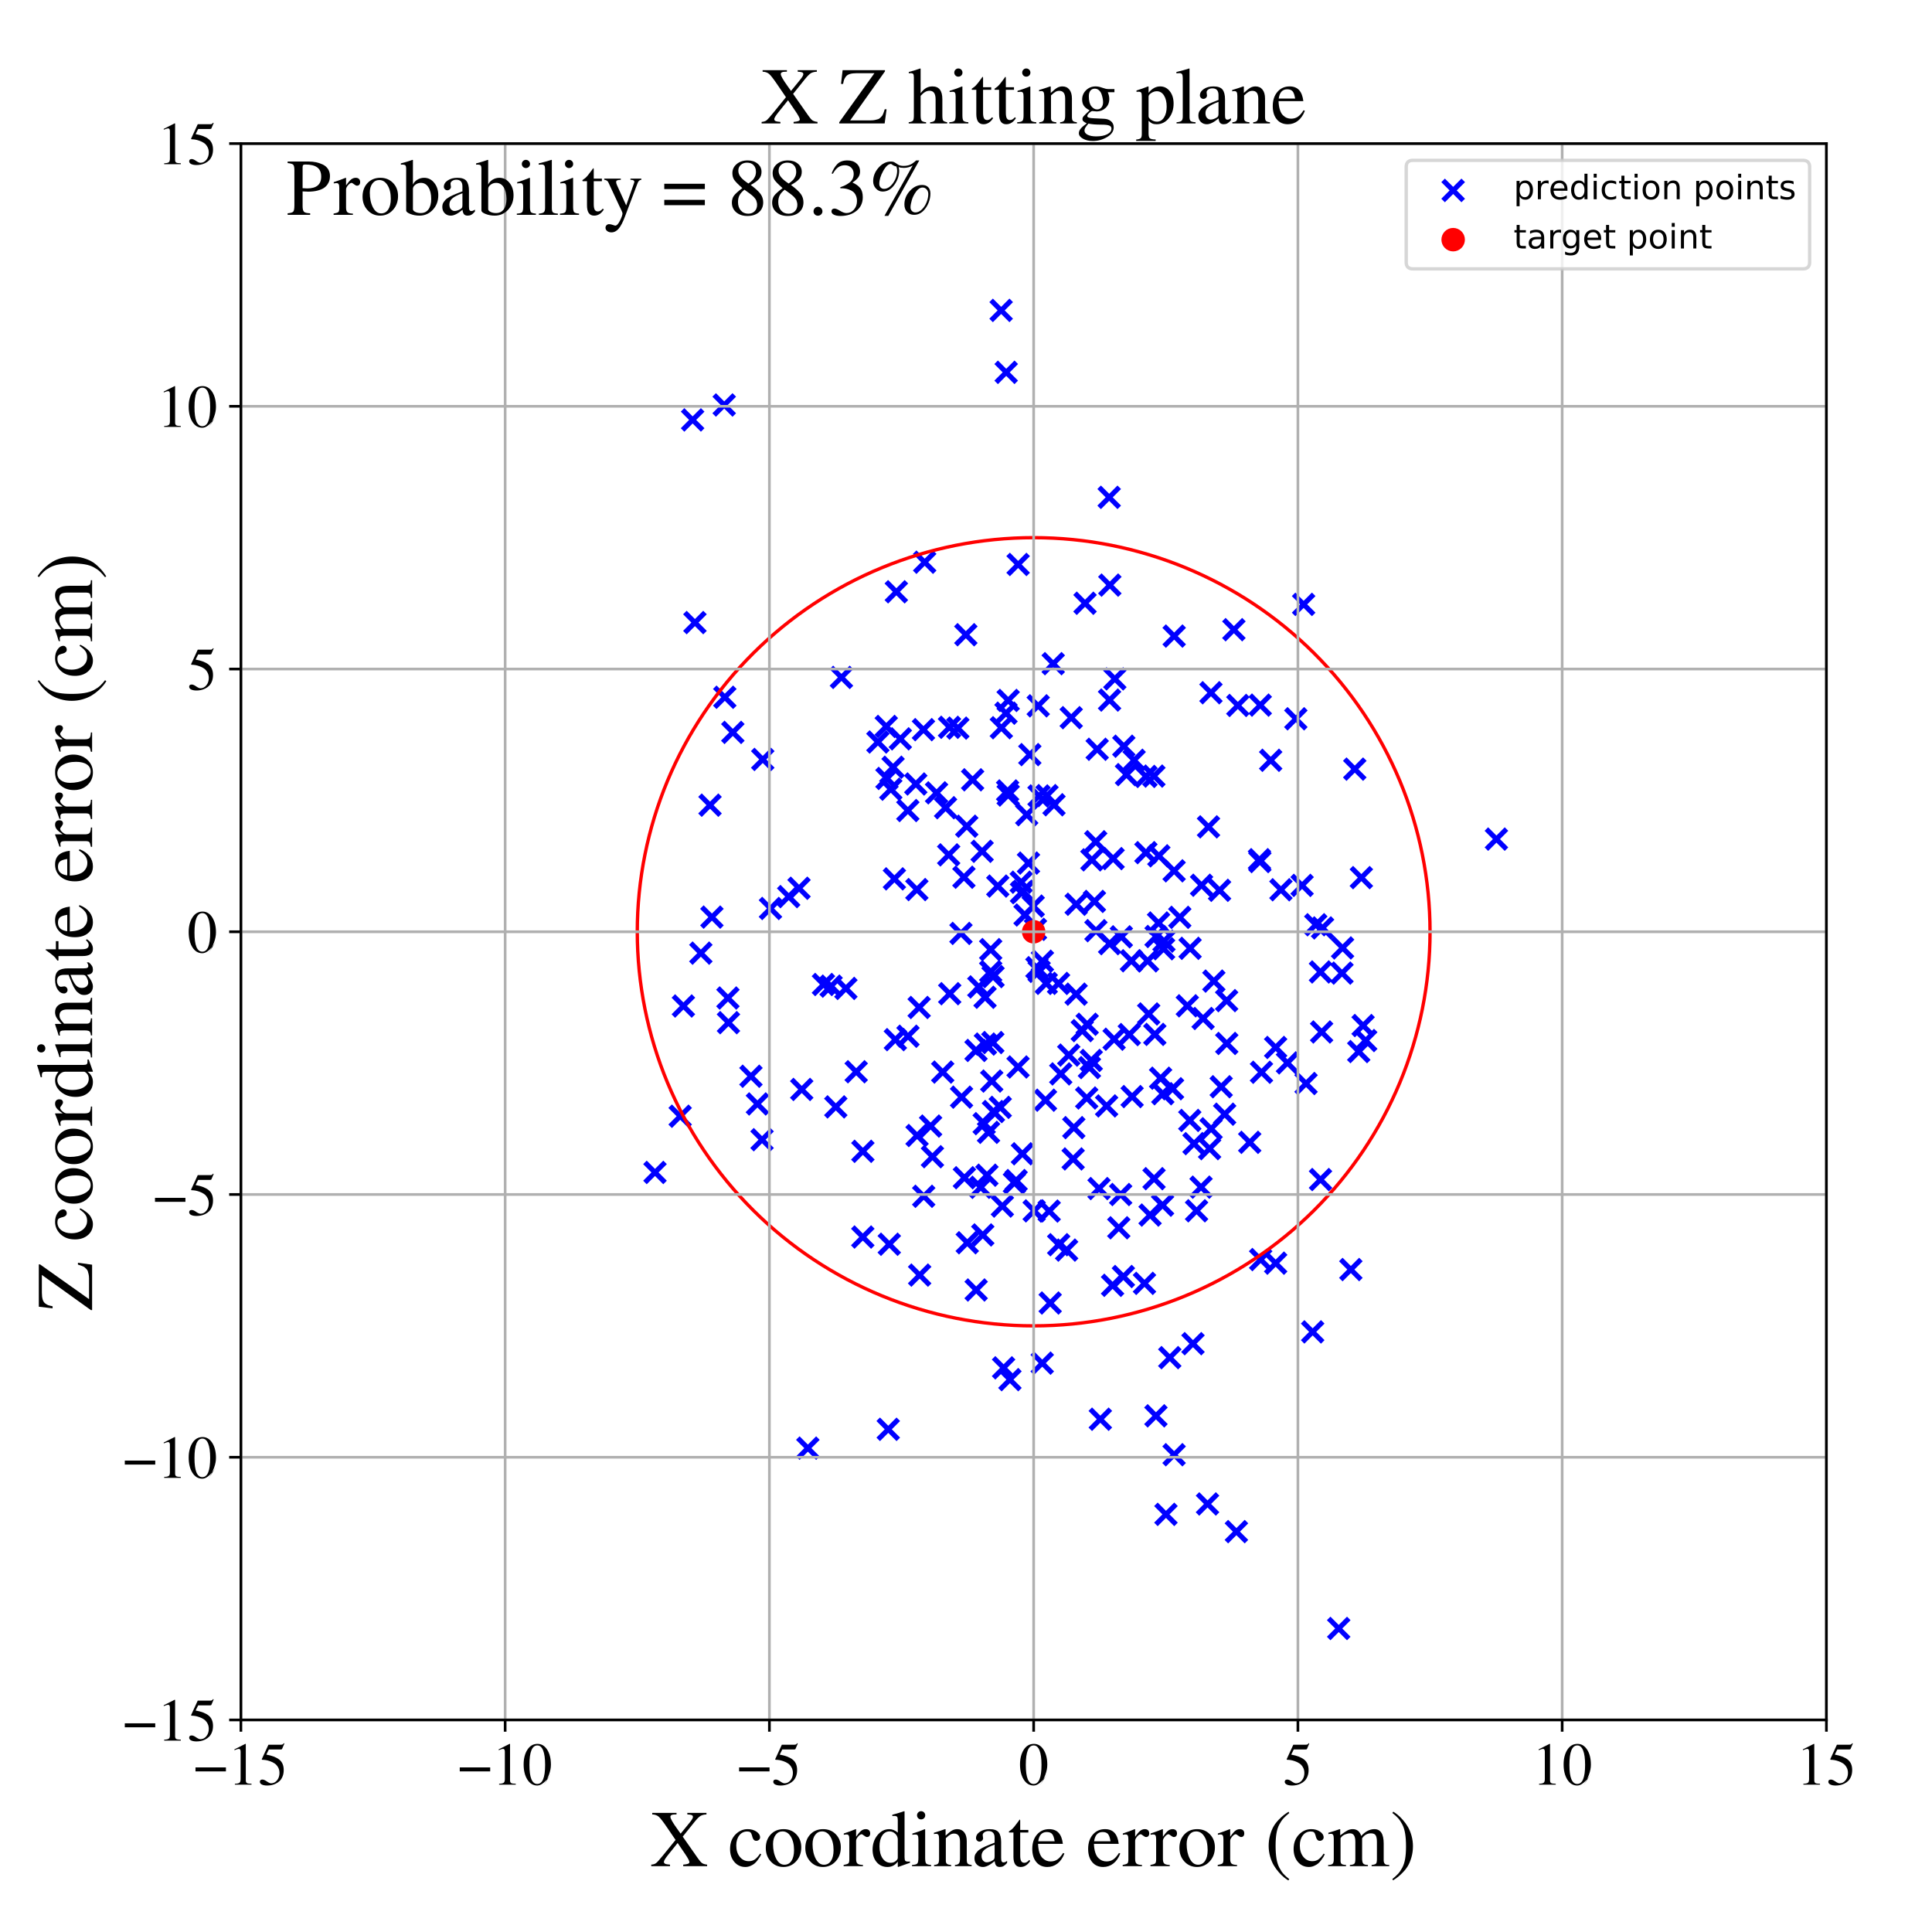 <?xml version="1.0" encoding="utf-8" standalone="no"?>
<!DOCTYPE svg PUBLIC "-//W3C//DTD SVG 1.1//EN"
  "http://www.w3.org/Graphics/SVG/1.1/DTD/svg11.dtd">
<!-- Created with matplotlib (https://matplotlib.org/) -->
<svg height="576pt" version="1.1" viewBox="0 0 576 576" width="576pt" xmlns="http://www.w3.org/2000/svg" xmlns:xlink="http://www.w3.org/1999/xlink">
 <defs>
  <style type="text/css">
*{stroke-linecap:butt;stroke-linejoin:round;}
  </style>
 </defs>
 <g id="figure_1">
  <g id="patch_1">
   <path d="M 0 576 
L 576 576 
L 576 0 
L 0 0 
z
" style="fill:#ffffff;"/>
  </g>
  <g id="axes_1">
   <g id="patch_2">
    <path d="M 71.822 512.784 
L 544.52 512.784 
L 544.52 42.802 
L 71.822 42.802 
z
" style="fill:#ffffff;"/>
   </g>
   <g id="PathCollection_1">
    <defs>
     <path d="M -3 3 
L 3 -3 
M -3 -3 
L 3 3 
" id="me7cc69ccd0" style="stroke:#0000ff;stroke-width:1.5;"/>
    </defs>
    <g clip-path="url(#pfb579a68c0)">
     <use style="fill:#0000ff;stroke:#0000ff;stroke-width:1.5;" x="261.734" xlink:href="#me7cc69ccd0" y="221.22"/>
     <use style="fill:#0000ff;stroke:#0000ff;stroke-width:1.5;" x="282.835" xlink:href="#me7cc69ccd0" y="254.864"/>
     <use style="fill:#0000ff;stroke:#0000ff;stroke-width:1.5;" x="264.82" xlink:href="#me7cc69ccd0" y="426.128"/>
     <use style="fill:#0000ff;stroke:#0000ff;stroke-width:1.5;" x="326.738" xlink:href="#me7cc69ccd0" y="277.467"/>
     <use style="fill:#0000ff;stroke:#0000ff;stroke-width:1.5;" x="349.577" xlink:href="#me7cc69ccd0" y="324.593"/>
     <use style="fill:#0000ff;stroke:#0000ff;stroke-width:1.5;" x="295.365" xlink:href="#me7cc69ccd0" y="289.687"/>
     <use style="fill:#0000ff;stroke:#0000ff;stroke-width:1.5;" x="215.916" xlink:href="#me7cc69ccd0" y="120.737"/>
     <use style="fill:#0000ff;stroke:#0000ff;stroke-width:1.5;" x="299.925" xlink:href="#me7cc69ccd0" y="212.624"/>
     <use style="fill:#0000ff;stroke:#0000ff;stroke-width:1.5;" x="274.181" xlink:href="#me7cc69ccd0" y="380.15"/>
     <use style="fill:#0000ff;stroke:#0000ff;stroke-width:1.5;" x="328.05" xlink:href="#me7cc69ccd0" y="423.122"/>
     <use style="fill:#0000ff;stroke:#0000ff;stroke-width:1.5;" x="301.096" xlink:href="#me7cc69ccd0" y="411.317"/>
     <use style="fill:#0000ff;stroke:#0000ff;stroke-width:1.5;" x="383.836" xlink:href="#me7cc69ccd0" y="316.885"/>
     <use style="fill:#0000ff;stroke:#0000ff;stroke-width:1.5;" x="264.436" xlink:href="#me7cc69ccd0" y="232.086"/>
     <use style="fill:#0000ff;stroke:#0000ff;stroke-width:1.5;" x="309.765" xlink:href="#me7cc69ccd0" y="237.298"/>
     <use style="fill:#0000ff;stroke:#0000ff;stroke-width:1.5;" x="405.089" xlink:href="#me7cc69ccd0" y="313.51"/>
     <use style="fill:#0000ff;stroke:#0000ff;stroke-width:1.5;" x="355.671" xlink:href="#me7cc69ccd0" y="400.596"/>
     <use style="fill:#0000ff;stroke:#0000ff;stroke-width:1.5;" x="331.699" xlink:href="#me7cc69ccd0" y="383.201"/>
     <use style="fill:#0000ff;stroke:#0000ff;stroke-width:1.5;" x="376.097" xlink:href="#me7cc69ccd0" y="319.679"/>
     <use style="fill:#0000ff;stroke:#0000ff;stroke-width:1.5;" x="330.799" xlink:href="#me7cc69ccd0" y="208.713"/>
     <use style="fill:#0000ff;stroke:#0000ff;stroke-width:1.5;" x="239.027" xlink:href="#me7cc69ccd0" y="324.802"/>
     <use style="fill:#0000ff;stroke:#0000ff;stroke-width:1.5;" x="324.797" xlink:href="#me7cc69ccd0" y="318.29"/>
     <use style="fill:#0000ff;stroke:#0000ff;stroke-width:1.5;" x="399.121" xlink:href="#me7cc69ccd0" y="485.509"/>
     <use style="fill:#0000ff;stroke:#0000ff;stroke-width:1.5;" x="365.745" xlink:href="#me7cc69ccd0" y="311.092"/>
     <use style="fill:#0000ff;stroke:#0000ff;stroke-width:1.5;" x="287.381" xlink:href="#me7cc69ccd0" y="261.538"/>
     <use style="fill:#0000ff;stroke:#0000ff;stroke-width:1.5;" x="360.3" xlink:href="#me7cc69ccd0" y="246.515"/>
     <use style="fill:#0000ff;stroke:#0000ff;stroke-width:1.5;" x="275.685" xlink:href="#me7cc69ccd0" y="167.615"/>
     <use style="fill:#0000ff;stroke:#0000ff;stroke-width:1.5;" x="293.419" xlink:href="#me7cc69ccd0" y="335.003"/>
     <use style="fill:#0000ff;stroke:#0000ff;stroke-width:1.5;" x="323.49" xlink:href="#me7cc69ccd0" y="179.852"/>
     <use style="fill:#0000ff;stroke:#0000ff;stroke-width:1.5;" x="225.813" xlink:href="#me7cc69ccd0" y="329.127"/>
     <use style="fill:#0000ff;stroke:#0000ff;stroke-width:1.5;" x="273.35" xlink:href="#me7cc69ccd0" y="265.213"/>
     <use style="fill:#0000ff;stroke:#0000ff;stroke-width:1.5;" x="223.886" xlink:href="#me7cc69ccd0" y="320.87"/>
     <use style="fill:#0000ff;stroke:#0000ff;stroke-width:1.5;" x="380.316" xlink:href="#me7cc69ccd0" y="312.283"/>
     <use style="fill:#0000ff;stroke:#0000ff;stroke-width:1.5;" x="344.629" xlink:href="#me7cc69ccd0" y="422.111"/>
     <use style="fill:#0000ff;stroke:#0000ff;stroke-width:1.5;" x="341.652" xlink:href="#me7cc69ccd0" y="231.482"/>
     <use style="fill:#0000ff;stroke:#0000ff;stroke-width:1.5;" x="315.631" xlink:href="#me7cc69ccd0" y="371.09"/>
     <use style="fill:#0000ff;stroke:#0000ff;stroke-width:1.5;" x="400.269" xlink:href="#me7cc69ccd0" y="282.609"/>
     <use style="fill:#0000ff;stroke:#0000ff;stroke-width:1.5;" x="389.386" xlink:href="#me7cc69ccd0" y="323.037"/>
     <use style="fill:#0000ff;stroke:#0000ff;stroke-width:1.5;" x="203.748" xlink:href="#me7cc69ccd0" y="299.924"/>
     <use style="fill:#0000ff;stroke:#0000ff;stroke-width:1.5;" x="268.423" xlink:href="#me7cc69ccd0" y="220.273"/>
     <use style="fill:#0000ff;stroke:#0000ff;stroke-width:1.5;" x="211.683" xlink:href="#me7cc69ccd0" y="240.051"/>
     <use style="fill:#0000ff;stroke:#0000ff;stroke-width:1.5;" x="334.921" xlink:href="#me7cc69ccd0" y="380.574"/>
     <use style="fill:#0000ff;stroke:#0000ff;stroke-width:1.5;" x="206.498" xlink:href="#me7cc69ccd0" y="125.195"/>
     <use style="fill:#0000ff;stroke:#0000ff;stroke-width:1.5;" x="300.574" xlink:href="#me7cc69ccd0" y="237.027"/>
     <use style="fill:#0000ff;stroke:#0000ff;stroke-width:1.5;" x="394.303" xlink:href="#me7cc69ccd0" y="276.651"/>
     <use style="fill:#0000ff;stroke:#0000ff;stroke-width:1.5;" x="310.782" xlink:href="#me7cc69ccd0" y="286.577"/>
     <use style="fill:#0000ff;stroke:#0000ff;stroke-width:1.5;" x="325.347" xlink:href="#me7cc69ccd0" y="316.156"/>
     <use style="fill:#0000ff;stroke:#0000ff;stroke-width:1.5;" x="342.137" xlink:href="#me7cc69ccd0" y="286.47"/>
     <use style="fill:#0000ff;stroke:#0000ff;stroke-width:1.5;" x="288.377" xlink:href="#me7cc69ccd0" y="370.507"/>
     <use style="fill:#0000ff;stroke:#0000ff;stroke-width:1.5;" x="279.223" xlink:href="#me7cc69ccd0" y="236.371"/>
     <use style="fill:#0000ff;stroke:#0000ff;stroke-width:1.5;" x="304.539" xlink:href="#me7cc69ccd0" y="266.142"/>
     <use style="fill:#0000ff;stroke:#0000ff;stroke-width:1.5;" x="308.041" xlink:href="#me7cc69ccd0" y="270.134"/>
     <use style="fill:#0000ff;stroke:#0000ff;stroke-width:1.5;" x="277.447" xlink:href="#me7cc69ccd0" y="335.723"/>
     <use style="fill:#0000ff;stroke:#0000ff;stroke-width:1.5;" x="330.818" xlink:href="#me7cc69ccd0" y="281.336"/>
     <use style="fill:#0000ff;stroke:#0000ff;stroke-width:1.5;" x="346.675" xlink:href="#me7cc69ccd0" y="326.076"/>
     <use style="fill:#0000ff;stroke:#0000ff;stroke-width:1.5;" x="405.874" xlink:href="#me7cc69ccd0" y="261.654"/>
     <use style="fill:#0000ff;stroke:#0000ff;stroke-width:1.5;" x="369.044" xlink:href="#me7cc69ccd0" y="210.319"/>
     <use style="fill:#0000ff;stroke:#0000ff;stroke-width:1.5;" x="334.113" xlink:href="#me7cc69ccd0" y="356.127"/>
     <use style="fill:#0000ff;stroke:#0000ff;stroke-width:1.5;" x="218.482" xlink:href="#me7cc69ccd0" y="218.351"/>
     <use style="fill:#0000ff;stroke:#0000ff;stroke-width:1.5;" x="361.073" xlink:href="#me7cc69ccd0" y="336.532"/>
     <use style="fill:#0000ff;stroke:#0000ff;stroke-width:1.5;" x="309.805" xlink:href="#me7cc69ccd0" y="289.603"/>
     <use style="fill:#0000ff;stroke:#0000ff;stroke-width:1.5;" x="375.729" xlink:href="#me7cc69ccd0" y="210.222"/>
     <use style="fill:#0000ff;stroke:#0000ff;stroke-width:1.5;" x="332.157" xlink:href="#me7cc69ccd0" y="309.828"/>
     <use style="fill:#0000ff;stroke:#0000ff;stroke-width:1.5;" x="353.987" xlink:href="#me7cc69ccd0" y="299.867"/>
     <use style="fill:#0000ff;stroke:#0000ff;stroke-width:1.5;" x="292.395" xlink:href="#me7cc69ccd0" y="353.981"/>
     <use style="fill:#0000ff;stroke:#0000ff;stroke-width:1.5;" x="407.166" xlink:href="#me7cc69ccd0" y="310.222"/>
     <use style="fill:#0000ff;stroke:#0000ff;stroke-width:1.5;" x="308.327" xlink:href="#me7cc69ccd0" y="361.001"/>
     <use style="fill:#0000ff;stroke:#0000ff;stroke-width:1.5;" x="281.908" xlink:href="#me7cc69ccd0" y="240.805"/>
     <use style="fill:#0000ff;stroke:#0000ff;stroke-width:1.5;" x="227.403" xlink:href="#me7cc69ccd0" y="226.416"/>
     <use style="fill:#0000ff;stroke:#0000ff;stroke-width:1.5;" x="364.087" xlink:href="#me7cc69ccd0" y="323.997"/>
     <use style="fill:#0000ff;stroke:#0000ff;stroke-width:1.5;" x="361.897" xlink:href="#me7cc69ccd0" y="292.499"/>
     <use style="fill:#0000ff;stroke:#0000ff;stroke-width:1.5;" x="360.009" xlink:href="#me7cc69ccd0" y="448.383"/>
     <use style="fill:#0000ff;stroke:#0000ff;stroke-width:1.5;" x="295.998" xlink:href="#me7cc69ccd0" y="310.82"/>
     <use style="fill:#0000ff;stroke:#0000ff;stroke-width:1.5;" x="356.744" xlink:href="#me7cc69ccd0" y="360.975"/>
     <use style="fill:#0000ff;stroke:#0000ff;stroke-width:1.5;" x="286.498" xlink:href="#me7cc69ccd0" y="278.286"/>
     <use style="fill:#0000ff;stroke:#0000ff;stroke-width:1.5;" x="345.408" xlink:href="#me7cc69ccd0" y="275.174"/>
     <use style="fill:#0000ff;stroke:#0000ff;stroke-width:1.5;" x="333.552" xlink:href="#me7cc69ccd0" y="366.05"/>
     <use style="fill:#0000ff;stroke:#0000ff;stroke-width:1.5;" x="270.709" xlink:href="#me7cc69ccd0" y="308.941"/>
     <use style="fill:#0000ff;stroke:#0000ff;stroke-width:1.5;" x="287.527" xlink:href="#me7cc69ccd0" y="351.124"/>
     <use style="fill:#0000ff;stroke:#0000ff;stroke-width:1.5;" x="287.953" xlink:href="#me7cc69ccd0" y="189.235"/>
     <use style="fill:#0000ff;stroke:#0000ff;stroke-width:1.5;" x="341.214" xlink:href="#me7cc69ccd0" y="382.613"/>
     <use style="fill:#0000ff;stroke:#0000ff;stroke-width:1.5;" x="298.213" xlink:href="#me7cc69ccd0" y="330.141"/>
     <use style="fill:#0000ff;stroke:#0000ff;stroke-width:1.5;" x="350.065" xlink:href="#me7cc69ccd0" y="189.641"/>
     <use style="fill:#0000ff;stroke:#0000ff;stroke-width:1.5;" x="338.121" xlink:href="#me7cc69ccd0" y="226.668"/>
     <use style="fill:#0000ff;stroke:#0000ff;stroke-width:1.5;" x="320.832" xlink:href="#me7cc69ccd0" y="296.394"/>
     <use style="fill:#0000ff;stroke:#0000ff;stroke-width:1.5;" x="314.004" xlink:href="#me7cc69ccd0" y="197.864"/>
     <use style="fill:#0000ff;stroke:#0000ff;stroke-width:1.5;" x="400.095" xlink:href="#me7cc69ccd0" y="290.119"/>
     <use style="fill:#0000ff;stroke:#0000ff;stroke-width:1.5;" x="839.606" xlink:href="#me7cc69ccd0" y="219.081"/>
     <use style="fill:#0000ff;stroke:#0000ff;stroke-width:1.5;" x="235.143" xlink:href="#me7cc69ccd0" y="267.313"/>
     <use style="fill:#0000ff;stroke:#0000ff;stroke-width:1.5;" x="372.586" xlink:href="#me7cc69ccd0" y="340.57"/>
     <use style="fill:#0000ff;stroke:#0000ff;stroke-width:1.5;" x="320.854" xlink:href="#me7cc69ccd0" y="269.594"/>
     <use style="fill:#0000ff;stroke:#0000ff;stroke-width:1.5;" x="292.809" xlink:href="#me7cc69ccd0" y="253.805"/>
     <use style="fill:#0000ff;stroke:#0000ff;stroke-width:1.5;" x="319.949" xlink:href="#me7cc69ccd0" y="345.518"/>
     <use style="fill:#0000ff;stroke:#0000ff;stroke-width:1.5;" x="309.139" xlink:href="#me7cc69ccd0" y="288.5"/>
     <use style="fill:#0000ff;stroke:#0000ff;stroke-width:1.5;" x="347.018" xlink:href="#me7cc69ccd0" y="280.585"/>
     <use style="fill:#0000ff;stroke:#0000ff;stroke-width:1.5;" x="446.141" xlink:href="#me7cc69ccd0" y="250.167"/>
     <use style="fill:#0000ff;stroke:#0000ff;stroke-width:1.5;" x="378.839" xlink:href="#me7cc69ccd0" y="226.671"/>
     <use style="fill:#0000ff;stroke:#0000ff;stroke-width:1.5;" x="322.664" xlink:href="#me7cc69ccd0" y="307.265"/>
     <use style="fill:#0000ff;stroke:#0000ff;stroke-width:1.5;" x="381.894" xlink:href="#me7cc69ccd0" y="265.268"/>
     <use style="fill:#0000ff;stroke:#0000ff;stroke-width:1.5;" x="320.14" xlink:href="#me7cc69ccd0" y="336.191"/>
     <use style="fill:#0000ff;stroke:#0000ff;stroke-width:1.5;" x="249.185" xlink:href="#me7cc69ccd0" y="330.004"/>
     <use style="fill:#0000ff;stroke:#0000ff;stroke-width:1.5;" x="286.674" xlink:href="#me7cc69ccd0" y="327.1"/>
     <use style="fill:#0000ff;stroke:#0000ff;stroke-width:1.5;" x="313.098" xlink:href="#me7cc69ccd0" y="388.474"/>
     <use style="fill:#0000ff;stroke:#0000ff;stroke-width:1.5;" x="295.364" xlink:href="#me7cc69ccd0" y="283.111"/>
     <use style="fill:#0000ff;stroke:#0000ff;stroke-width:1.5;" x="294.717" xlink:href="#me7cc69ccd0" y="337.588"/>
     <use style="fill:#0000ff;stroke:#0000ff;stroke-width:1.5;" x="299.985" xlink:href="#me7cc69ccd0" y="111.004"/>
     <use style="fill:#0000ff;stroke:#0000ff;stroke-width:1.5;" x="342.467" xlink:href="#me7cc69ccd0" y="302.293"/>
     <use style="fill:#0000ff;stroke:#0000ff;stroke-width:1.5;" x="257.254" xlink:href="#me7cc69ccd0" y="343.25"/>
     <use style="fill:#0000ff;stroke:#0000ff;stroke-width:1.5;" x="217.023" xlink:href="#me7cc69ccd0" y="297.54"/>
     <use style="fill:#0000ff;stroke:#0000ff;stroke-width:1.5;" x="275.393" xlink:href="#me7cc69ccd0" y="356.659"/>
     <use style="fill:#0000ff;stroke:#0000ff;stroke-width:1.5;" x="360.627" xlink:href="#me7cc69ccd0" y="342.455"/>
     <use style="fill:#0000ff;stroke:#0000ff;stroke-width:1.5;" x="315.594" xlink:href="#me7cc69ccd0" y="293.195"/>
     <use style="fill:#0000ff;stroke:#0000ff;stroke-width:1.5;" x="305.022" xlink:href="#me7cc69ccd0" y="265.727"/>
     <use style="fill:#0000ff;stroke:#0000ff;stroke-width:1.5;" x="354.81" xlink:href="#me7cc69ccd0" y="282.729"/>
     <use style="fill:#0000ff;stroke:#0000ff;stroke-width:1.5;" x="247.778" xlink:href="#me7cc69ccd0" y="294.008"/>
     <use style="fill:#0000ff;stroke:#0000ff;stroke-width:1.5;" x="402.738" xlink:href="#me7cc69ccd0" y="378.496"/>
     <use style="fill:#0000ff;stroke:#0000ff;stroke-width:1.5;" x="267.237" xlink:href="#me7cc69ccd0" y="176.43"/>
     <use style="fill:#0000ff;stroke:#0000ff;stroke-width:1.5;" x="297.479" xlink:href="#me7cc69ccd0" y="264.171"/>
     <use style="fill:#0000ff;stroke:#0000ff;stroke-width:1.5;" x="311.706" xlink:href="#me7cc69ccd0" y="328.007"/>
     <use style="fill:#0000ff;stroke:#0000ff;stroke-width:1.5;" x="391.357" xlink:href="#me7cc69ccd0" y="397.08"/>
     <use style="fill:#0000ff;stroke:#0000ff;stroke-width:1.5;" x="330.691" xlink:href="#me7cc69ccd0" y="148.272"/>
     <use style="fill:#0000ff;stroke:#0000ff;stroke-width:1.5;" x="312.146" xlink:href="#me7cc69ccd0" y="237.202"/>
     <use style="fill:#0000ff;stroke:#0000ff;stroke-width:1.5;" x="345.496" xlink:href="#me7cc69ccd0" y="255.15"/>
     <use style="fill:#0000ff;stroke:#0000ff;stroke-width:1.5;" x="298.538" xlink:href="#me7cc69ccd0" y="216.963"/>
     <use style="fill:#0000ff;stroke:#0000ff;stroke-width:1.5;" x="346.913" xlink:href="#me7cc69ccd0" y="282.858"/>
     <use style="fill:#0000ff;stroke:#0000ff;stroke-width:1.5;" x="265.129" xlink:href="#me7cc69ccd0" y="370.952"/>
     <use style="fill:#0000ff;stroke:#0000ff;stroke-width:1.5;" x="310.73" xlink:href="#me7cc69ccd0" y="406.401"/>
     <use style="fill:#0000ff;stroke:#0000ff;stroke-width:1.5;" x="365.119" xlink:href="#me7cc69ccd0" y="332.181"/>
     <use style="fill:#0000ff;stroke:#0000ff;stroke-width:1.5;" x="347.617" xlink:href="#me7cc69ccd0" y="451.486"/>
     <use style="fill:#0000ff;stroke:#0000ff;stroke-width:1.5;" x="294.237" xlink:href="#me7cc69ccd0" y="350.369"/>
     <use style="fill:#0000ff;stroke:#0000ff;stroke-width:1.5;" x="277.995" xlink:href="#me7cc69ccd0" y="344.858"/>
     <use style="fill:#0000ff;stroke:#0000ff;stroke-width:1.5;" x="386.334" xlink:href="#me7cc69ccd0" y="214.294"/>
     <use style="fill:#0000ff;stroke:#0000ff;stroke-width:1.5;" x="270.663" xlink:href="#me7cc69ccd0" y="241.65"/>
     <use style="fill:#0000ff;stroke:#0000ff;stroke-width:1.5;" x="314.237" xlink:href="#me7cc69ccd0" y="239.929"/>
     <use style="fill:#0000ff;stroke:#0000ff;stroke-width:1.5;" x="298.845" xlink:href="#me7cc69ccd0" y="359.582"/>
     <use style="fill:#0000ff;stroke:#0000ff;stroke-width:1.5;" x="275.321" xlink:href="#me7cc69ccd0" y="217.536"/>
     <use style="fill:#0000ff;stroke:#0000ff;stroke-width:1.5;" x="298.482" xlink:href="#me7cc69ccd0" y="92.543"/>
     <use style="fill:#0000ff;stroke:#0000ff;stroke-width:1.5;" x="288.23" xlink:href="#me7cc69ccd0" y="246.326"/>
     <use style="fill:#0000ff;stroke:#0000ff;stroke-width:1.5;" x="393.67" xlink:href="#me7cc69ccd0" y="289.775"/>
     <use style="fill:#0000ff;stroke:#0000ff;stroke-width:1.5;" x="403.909" xlink:href="#me7cc69ccd0" y="229.307"/>
     <use style="fill:#0000ff;stroke:#0000ff;stroke-width:1.5;" x="311.92" xlink:href="#me7cc69ccd0" y="293.176"/>
     <use style="fill:#0000ff;stroke:#0000ff;stroke-width:1.5;" x="257.232" xlink:href="#me7cc69ccd0" y="368.803"/>
     <use style="fill:#0000ff;stroke:#0000ff;stroke-width:1.5;" x="375.616" xlink:href="#me7cc69ccd0" y="256.866"/>
     <use style="fill:#0000ff;stroke:#0000ff;stroke-width:1.5;" x="394.024" xlink:href="#me7cc69ccd0" y="307.669"/>
     <use style="fill:#0000ff;stroke:#0000ff;stroke-width:1.5;" x="393.693" xlink:href="#me7cc69ccd0" y="351.668"/>
     <use style="fill:#0000ff;stroke:#0000ff;stroke-width:1.5;" x="240.852" xlink:href="#me7cc69ccd0" y="431.741"/>
     <use style="fill:#0000ff;stroke:#0000ff;stroke-width:1.5;" x="264.227" xlink:href="#me7cc69ccd0" y="216.573"/>
     <use style="fill:#0000ff;stroke:#0000ff;stroke-width:1.5;" x="335.846" xlink:href="#me7cc69ccd0" y="230.942"/>
     <use style="fill:#0000ff;stroke:#0000ff;stroke-width:1.5;" x="216.092" xlink:href="#me7cc69ccd0" y="207.882"/>
     <use style="fill:#0000ff;stroke:#0000ff;stroke-width:1.5;" x="229.709" xlink:href="#me7cc69ccd0" y="270.849"/>
     <use style="fill:#0000ff;stroke:#0000ff;stroke-width:1.5;" x="350.048" xlink:href="#me7cc69ccd0" y="259.622"/>
     <use style="fill:#0000ff;stroke:#0000ff;stroke-width:1.5;" x="307.028" xlink:href="#me7cc69ccd0" y="224.98"/>
     <use style="fill:#0000ff;stroke:#0000ff;stroke-width:1.5;" x="326.682" xlink:href="#me7cc69ccd0" y="250.955"/>
     <use style="fill:#0000ff;stroke:#0000ff;stroke-width:1.5;" x="293.792" xlink:href="#me7cc69ccd0" y="311.275"/>
     <use style="fill:#0000ff;stroke:#0000ff;stroke-width:1.5;" x="295.677" xlink:href="#me7cc69ccd0" y="322.308"/>
     <use style="fill:#0000ff;stroke:#0000ff;stroke-width:1.5;" x="331.862" xlink:href="#me7cc69ccd0" y="255.98"/>
     <use style="fill:#0000ff;stroke:#0000ff;stroke-width:1.5;" x="327.658" xlink:href="#me7cc69ccd0" y="354.351"/>
     <use style="fill:#0000ff;stroke:#0000ff;stroke-width:1.5;" x="245.503" xlink:href="#me7cc69ccd0" y="293.511"/>
     <use style="fill:#0000ff;stroke:#0000ff;stroke-width:1.5;" x="336.685" xlink:href="#me7cc69ccd0" y="308.442"/>
     <use style="fill:#0000ff;stroke:#0000ff;stroke-width:1.5;" x="358.076" xlink:href="#me7cc69ccd0" y="353.932"/>
     <use style="fill:#0000ff;stroke:#0000ff;stroke-width:1.5;" x="303.519" xlink:href="#me7cc69ccd0" y="318.103"/>
     <use style="fill:#0000ff;stroke:#0000ff;stroke-width:1.5;" x="388.665" xlink:href="#me7cc69ccd0" y="180.189"/>
     <use style="fill:#0000ff;stroke:#0000ff;stroke-width:1.5;" x="283.082" xlink:href="#me7cc69ccd0" y="216.835"/>
     <use style="fill:#0000ff;stroke:#0000ff;stroke-width:1.5;" x="406.392" xlink:href="#me7cc69ccd0" y="305.75"/>
     <use style="fill:#0000ff;stroke:#0000ff;stroke-width:1.5;" x="296.184" xlink:href="#me7cc69ccd0" y="331.391"/>
     <use style="fill:#0000ff;stroke:#0000ff;stroke-width:1.5;" x="306.108" xlink:href="#me7cc69ccd0" y="242.89"/>
     <use style="fill:#0000ff;stroke:#0000ff;stroke-width:1.5;" x="302.431" xlink:href="#me7cc69ccd0" y="352.658"/>
     <use style="fill:#0000ff;stroke:#0000ff;stroke-width:1.5;" x="375.849" xlink:href="#me7cc69ccd0" y="375.52"/>
     <use style="fill:#0000ff;stroke:#0000ff;stroke-width:1.5;" x="302.942" xlink:href="#me7cc69ccd0" y="351.966"/>
     <use style="fill:#0000ff;stroke:#0000ff;stroke-width:1.5;" x="337.529" xlink:href="#me7cc69ccd0" y="326.931"/>
     <use style="fill:#0000ff;stroke:#0000ff;stroke-width:1.5;" x="355.98" xlink:href="#me7cc69ccd0" y="340.961"/>
     <use style="fill:#0000ff;stroke:#0000ff;stroke-width:1.5;" x="354.719" xlink:href="#me7cc69ccd0" y="334.04"/>
     <use style="fill:#0000ff;stroke:#0000ff;stroke-width:1.5;" x="195.279" xlink:href="#me7cc69ccd0" y="349.544"/>
     <use style="fill:#0000ff;stroke:#0000ff;stroke-width:1.5;" x="346.019" xlink:href="#me7cc69ccd0" y="321.455"/>
     <use style="fill:#0000ff;stroke:#0000ff;stroke-width:1.5;" x="212.248" xlink:href="#me7cc69ccd0" y="273.421"/>
     <use style="fill:#0000ff;stroke:#0000ff;stroke-width:1.5;" x="324.129" xlink:href="#me7cc69ccd0" y="305.37"/>
     <use style="fill:#0000ff;stroke:#0000ff;stroke-width:1.5;" x="285.566" xlink:href="#me7cc69ccd0" y="217.078"/>
     <use style="fill:#0000ff;stroke:#0000ff;stroke-width:1.5;" x="350.043" xlink:href="#me7cc69ccd0" y="433.702"/>
     <use style="fill:#0000ff;stroke:#0000ff;stroke-width:1.5;" x="289.973" xlink:href="#me7cc69ccd0" y="232.484"/>
     <use style="fill:#0000ff;stroke:#0000ff;stroke-width:1.5;" x="293.002" xlink:href="#me7cc69ccd0" y="368.176"/>
     <use style="fill:#0000ff;stroke:#0000ff;stroke-width:1.5;" x="266.654" xlink:href="#me7cc69ccd0" y="262.02"/>
     <use style="fill:#0000ff;stroke:#0000ff;stroke-width:1.5;" x="293.677" xlink:href="#me7cc69ccd0" y="297.322"/>
     <use style="fill:#0000ff;stroke:#0000ff;stroke-width:1.5;" x="217.18" xlink:href="#me7cc69ccd0" y="304.894"/>
     <use style="fill:#0000ff;stroke:#0000ff;stroke-width:1.5;" x="312.798" xlink:href="#me7cc69ccd0" y="361.061"/>
     <use style="fill:#0000ff;stroke:#0000ff;stroke-width:1.5;" x="332.371" xlink:href="#me7cc69ccd0" y="202.395"/>
     <use style="fill:#0000ff;stroke:#0000ff;stroke-width:1.5;" x="316.256" xlink:href="#me7cc69ccd0" y="320.169"/>
     <use style="fill:#0000ff;stroke:#0000ff;stroke-width:1.5;" x="325.532" xlink:href="#me7cc69ccd0" y="256.352"/>
     <use style="fill:#0000ff;stroke:#0000ff;stroke-width:1.5;" x="306.626" xlink:href="#me7cc69ccd0" y="257.313"/>
     <use style="fill:#0000ff;stroke:#0000ff;stroke-width:1.5;" x="337.309" xlink:href="#me7cc69ccd0" y="286.444"/>
     <use style="fill:#0000ff;stroke:#0000ff;stroke-width:1.5;" x="341.636" xlink:href="#me7cc69ccd0" y="254.206"/>
     <use style="fill:#0000ff;stroke:#0000ff;stroke-width:1.5;" x="273.41" xlink:href="#me7cc69ccd0" y="338.538"/>
     <use style="fill:#0000ff;stroke:#0000ff;stroke-width:1.5;" x="392.283" xlink:href="#me7cc69ccd0" y="275.703"/>
     <use style="fill:#0000ff;stroke:#0000ff;stroke-width:1.5;" x="208.951" xlink:href="#me7cc69ccd0" y="284.165"/>
     <use style="fill:#0000ff;stroke:#0000ff;stroke-width:1.5;" x="318" xlink:href="#me7cc69ccd0" y="372.698"/>
     <use style="fill:#0000ff;stroke:#0000ff;stroke-width:1.5;" x="238.219" xlink:href="#me7cc69ccd0" y="264.822"/>
     <use style="fill:#0000ff;stroke:#0000ff;stroke-width:1.5;" x="367.866" xlink:href="#me7cc69ccd0" y="187.736"/>
     <use style="fill:#0000ff;stroke:#0000ff;stroke-width:1.5;" x="202.79" xlink:href="#me7cc69ccd0" y="332.787"/>
     <use style="fill:#0000ff;stroke:#0000ff;stroke-width:1.5;" x="358.231" xlink:href="#me7cc69ccd0" y="263.924"/>
     <use style="fill:#0000ff;stroke:#0000ff;stroke-width:1.5;" x="303.544" xlink:href="#me7cc69ccd0" y="168.283"/>
     <use style="fill:#0000ff;stroke:#0000ff;stroke-width:1.5;" x="330.881" xlink:href="#me7cc69ccd0" y="174.445"/>
     <use style="fill:#0000ff;stroke:#0000ff;stroke-width:1.5;" x="291.823" xlink:href="#me7cc69ccd0" y="294.233"/>
     <use style="fill:#0000ff;stroke:#0000ff;stroke-width:1.5;" x="291.034" xlink:href="#me7cc69ccd0" y="384.593"/>
     <use style="fill:#0000ff;stroke:#0000ff;stroke-width:1.5;" x="346.603" xlink:href="#me7cc69ccd0" y="359.313"/>
     <use style="fill:#0000ff;stroke:#0000ff;stroke-width:1.5;" x="334.313" xlink:href="#me7cc69ccd0" y="279.301"/>
     <use style="fill:#0000ff;stroke:#0000ff;stroke-width:1.5;" x="348.754" xlink:href="#me7cc69ccd0" y="404.763"/>
     <use style="fill:#0000ff;stroke:#0000ff;stroke-width:1.5;" x="326.293" xlink:href="#me7cc69ccd0" y="268.744"/>
     <use style="fill:#0000ff;stroke:#0000ff;stroke-width:1.5;" x="296.067" xlink:href="#me7cc69ccd0" y="291.157"/>
     <use style="fill:#0000ff;stroke:#0000ff;stroke-width:1.5;" x="274.034" xlink:href="#me7cc69ccd0" y="300.364"/>
     <use style="fill:#0000ff;stroke:#0000ff;stroke-width:1.5;" x="358.689" xlink:href="#me7cc69ccd0" y="303.649"/>
     <use style="fill:#0000ff;stroke:#0000ff;stroke-width:1.5;" x="375.489" xlink:href="#me7cc69ccd0" y="256.304"/>
     <use style="fill:#0000ff;stroke:#0000ff;stroke-width:1.5;" x="281.057" xlink:href="#me7cc69ccd0" y="319.626"/>
     <use style="fill:#0000ff;stroke:#0000ff;stroke-width:1.5;" x="265.582" xlink:href="#me7cc69ccd0" y="235.292"/>
     <use style="fill:#0000ff;stroke:#0000ff;stroke-width:1.5;" x="318.634" xlink:href="#me7cc69ccd0" y="314.561"/>
     <use style="fill:#0000ff;stroke:#0000ff;stroke-width:1.5;" x="250.864" xlink:href="#me7cc69ccd0" y="201.961"/>
     <use style="fill:#0000ff;stroke:#0000ff;stroke-width:1.5;" x="365.71" xlink:href="#me7cc69ccd0" y="298.321"/>
     <use style="fill:#0000ff;stroke:#0000ff;stroke-width:1.5;" x="304.465" xlink:href="#me7cc69ccd0" y="263.014"/>
     <use style="fill:#0000ff;stroke:#0000ff;stroke-width:1.5;" x="344.064" xlink:href="#me7cc69ccd0" y="351.404"/>
     <use style="fill:#0000ff;stroke:#0000ff;stroke-width:1.5;" x="351.743" xlink:href="#me7cc69ccd0" y="273.494"/>
     <use style="fill:#0000ff;stroke:#0000ff;stroke-width:1.5;" x="361.033" xlink:href="#me7cc69ccd0" y="206.531"/>
     <use style="fill:#0000ff;stroke:#0000ff;stroke-width:1.5;" x="342.877" xlink:href="#me7cc69ccd0" y="362.255"/>
     <use style="fill:#0000ff;stroke:#0000ff;stroke-width:1.5;" x="344.017" xlink:href="#me7cc69ccd0" y="231.379"/>
     <use style="fill:#0000ff;stroke:#0000ff;stroke-width:1.5;" x="266.939" xlink:href="#me7cc69ccd0" y="309.955"/>
     <use style="fill:#0000ff;stroke:#0000ff;stroke-width:1.5;" x="308.712" xlink:href="#me7cc69ccd0" y="277.071"/>
     <use style="fill:#0000ff;stroke:#0000ff;stroke-width:1.5;" x="252.192" xlink:href="#me7cc69ccd0" y="294.685"/>
     <use style="fill:#0000ff;stroke:#0000ff;stroke-width:1.5;" x="309.531" xlink:href="#me7cc69ccd0" y="210.434"/>
     <use style="fill:#0000ff;stroke:#0000ff;stroke-width:1.5;" x="207.186" xlink:href="#me7cc69ccd0" y="185.613"/>
     <use style="fill:#0000ff;stroke:#0000ff;stroke-width:1.5;" x="266.259" xlink:href="#me7cc69ccd0" y="228.737"/>
     <use style="fill:#0000ff;stroke:#0000ff;stroke-width:1.5;" x="227.196" xlink:href="#me7cc69ccd0" y="339.787"/>
     <use style="fill:#0000ff;stroke:#0000ff;stroke-width:1.5;" x="300.575" xlink:href="#me7cc69ccd0" y="208.823"/>
     <use style="fill:#0000ff;stroke:#0000ff;stroke-width:1.5;" x="344.663" xlink:href="#me7cc69ccd0" y="279.199"/>
     <use style="fill:#0000ff;stroke:#0000ff;stroke-width:1.5;" x="327.112" xlink:href="#me7cc69ccd0" y="223.385"/>
     <use style="fill:#0000ff;stroke:#0000ff;stroke-width:1.5;" x="323.989" xlink:href="#me7cc69ccd0" y="327.353"/>
     <use style="fill:#0000ff;stroke:#0000ff;stroke-width:1.5;" x="344.298" xlink:href="#me7cc69ccd0" y="308.39"/>
     <use style="fill:#0000ff;stroke:#0000ff;stroke-width:1.5;" x="335.053" xlink:href="#me7cc69ccd0" y="222.473"/>
     <use style="fill:#0000ff;stroke:#0000ff;stroke-width:1.5;" x="380.323" xlink:href="#me7cc69ccd0" y="376.595"/>
     <use style="fill:#0000ff;stroke:#0000ff;stroke-width:1.5;" x="305.603" xlink:href="#me7cc69ccd0" y="272.799"/>
     <use style="fill:#0000ff;stroke:#0000ff;stroke-width:1.5;" x="299.21" xlink:href="#me7cc69ccd0" y="407.805"/>
     <use style="fill:#0000ff;stroke:#0000ff;stroke-width:1.5;" x="273.033" xlink:href="#me7cc69ccd0" y="233.733"/>
     <use style="fill:#0000ff;stroke:#0000ff;stroke-width:1.5;" x="363.594" xlink:href="#me7cc69ccd0" y="265.434"/>
     <use style="fill:#0000ff;stroke:#0000ff;stroke-width:1.5;" x="300.405" xlink:href="#me7cc69ccd0" y="235.804"/>
     <use style="fill:#0000ff;stroke:#0000ff;stroke-width:1.5;" x="255.265" xlink:href="#me7cc69ccd0" y="319.529"/>
     <use style="fill:#0000ff;stroke:#0000ff;stroke-width:1.5;" x="290.989" xlink:href="#me7cc69ccd0" y="313.173"/>
     <use style="fill:#0000ff;stroke:#0000ff;stroke-width:1.5;" x="283.147" xlink:href="#me7cc69ccd0" y="296.256"/>
     <use style="fill:#0000ff;stroke:#0000ff;stroke-width:1.5;" x="388.201" xlink:href="#me7cc69ccd0" y="263.969"/>
     <use style="fill:#0000ff;stroke:#0000ff;stroke-width:1.5;" x="329.927" xlink:href="#me7cc69ccd0" y="329.715"/>
     <use style="fill:#0000ff;stroke:#0000ff;stroke-width:1.5;" x="319.372" xlink:href="#me7cc69ccd0" y="213.964"/>
     <use style="fill:#0000ff;stroke:#0000ff;stroke-width:1.5;" x="368.62" xlink:href="#me7cc69ccd0" y="456.633"/>
     <use style="fill:#0000ff;stroke:#0000ff;stroke-width:1.5;" x="304.822" xlink:href="#me7cc69ccd0" y="343.983"/>
    </g>
   </g>
   <g id="PathCollection_2">
    <defs>
     <path d="M 0 3 
C 0.796 3 1.559 2.684 2.121 2.121 
C 2.684 1.559 3 0.796 3 0 
C 3 -0.796 2.684 -1.559 2.121 -2.121 
C 1.559 -2.684 0.796 -3 0 -3 
C -0.796 -3 -1.559 -2.684 -2.121 -2.121 
C -2.684 -1.559 -3 -0.796 -3 0 
C -3 0.796 -2.684 1.559 -2.121 2.121 
C -1.559 2.684 -0.796 3 0 3 
z
" id="mda242e4391" style="stroke:#ff0000;"/>
    </defs>
    <g clip-path="url(#pfb579a68c0)">
     <use style="fill:#ff0000;stroke:#ff0000;" x="308.171" xlink:href="#mda242e4391" y="277.793"/>
    </g>
   </g>
   <g id="patch_3">
    <path clip-path="url(#pfb579a68c0)" d="M 308.171 395.288 
C 339.511 395.288 369.572 382.908 391.733 360.875 
C 413.894 338.841 426.346 308.953 426.346 277.793 
C 426.346 246.633 413.894 216.745 391.733 194.711 
C 369.572 172.677 339.511 160.297 308.171 160.297 
C 276.831 160.297 246.77 172.677 224.609 194.711 
C 202.448 216.745 189.997 246.633 189.997 277.793 
C 189.997 308.953 202.448 338.841 224.609 360.875 
C 246.77 382.908 276.831 395.288 308.171 395.288 
z
" style="fill:none;stroke:#ff0000;stroke-linejoin:miter;"/>
   </g>
   <g id="matplotlib.axis_1">
    <g id="xtick_1">
     <g id="line2d_1">
      <path clip-path="url(#pfb579a68c0)" d="M 71.822 512.784 
L 71.822 42.802 
" style="fill:none;stroke:#b0b0b0;stroke-linecap:square;stroke-width:0.8;"/>
     </g>
     <g id="line2d_2">
      <defs>
       <path d="M 0 0 
L 0 3.5 
" id="m8deff1a966" style="stroke:#000000;stroke-width:0.8;"/>
      </defs>
      <g>
       <use style="stroke:#000000;stroke-width:0.8;" x="71.822" xlink:href="#m8deff1a966" y="512.784"/>
      </g>
     </g>
     <g id="text_1">
      <!-- −15 -->
      <defs>
       <path d="M 3 22 
L 3 28.594 
L 53.406 28.594 
L 53.406 22 
z
" id="FreeSerif-8722"/>
       <path d="M 18.297 59.297 
Q 16.5 59.297 11.094 57.094 
L 11.094 58.5 
L 29.094 67.594 
L 29.906 67.406 
L 29.906 7.406 
Q 29.906 3.797 31.703 2.688 
Q 33.5 1.594 39.406 1.5 
L 39.406 0 
L 11.797 0 
L 11.797 1.5 
Q 17.406 1.703 19.344 3.141 
Q 21.297 4.594 21.297 9.297 
L 21.297 54.594 
Q 21.297 59.297 18.297 59.297 
z
" id="FreeSerif-49"/>
       <path d="M 35.703 19.406 
Q 35.703 24.703 33.344 28.797 
Q 31 32.906 27.641 35.156 
Q 24.297 37.406 20.141 38.844 
Q 16 40.297 12.953 40.75 
Q 9.906 41.203 7.594 41.203 
Q 6.406 41.203 6.406 42 
Q 6.406 42.297 6.5 42.5 
L 17.406 66.203 
L 38.297 66.203 
Q 39.906 66.203 40.844 66.703 
Q 41.797 67.203 42.906 68.797 
L 43.797 68.094 
L 40 59.203 
Q 39.594 58.297 37.703 58.297 
L 18.094 58.297 
L 13.906 49.797 
Q 28.5 47.203 35.594 41.344 
Q 42.703 35.5 42.703 24.203 
Q 42.703 18.297 40.844 13.688 
Q 39 9.094 36.141 6.297 
Q 33.297 3.5 29.547 1.703 
Q 25.797 -0.094 22.344 -0.75 
Q 18.906 -1.406 15.406 -1.406 
Q 9.797 -1.406 6.5 0.25 
Q 3.203 1.906 3.203 4.797 
Q 3.203 8.5 7.5 8.5 
Q 10.297 8.5 14.75 5.391 
Q 19.203 2.297 21.797 2.297 
Q 27.703 2.297 31.703 7.25 
Q 35.703 12.203 35.703 19.406 
z
" id="FreeSerif-53"/>
      </defs>
      <g transform="translate(57.746 532.077)scale(0.18 -0.18)">
       <use xlink:href="#FreeSerif-8722"/>
       <use x="56.4" xlink:href="#FreeSerif-49"/>
       <use x="106.4" xlink:href="#FreeSerif-53"/>
      </g>
     </g>
    </g>
    <g id="xtick_2">
     <g id="line2d_3">
      <path clip-path="url(#pfb579a68c0)" d="M 150.605 512.784 
L 150.605 42.802 
" style="fill:none;stroke:#b0b0b0;stroke-linecap:square;stroke-width:0.8;"/>
     </g>
     <g id="line2d_4">
      <g>
       <use style="stroke:#000000;stroke-width:0.8;" x="150.605" xlink:href="#m8deff1a966" y="512.784"/>
      </g>
     </g>
     <g id="text_2">
      <!-- −10 -->
      <defs>
       <path d="M 47.594 17.797 
Q 35.203 -1.406 25 -1.406 
Q 14.797 -1.406 8.594 8.391 
Q 2.406 18.203 2.406 33.594 
Q 2.406 48.094 8.594 57.844 
Q 14.797 67.594 25.406 67.594 
Q 35.203 67.594 41.391 58 
Q 47.594 48.406 47.594 33 
Q 47.594 17.797 35.203 -1.406 
z
M 25.094 65 
Q 12 65 12 32.703 
Q 12 1.203 25 1.203 
Q 38 1.203 38 32.797 
Q 38 48.5 34.703 56.75 
Q 31.406 65 25.094 65 
z
" id="FreeSerif-48"/>
      </defs>
      <g transform="translate(136.529 532.077)scale(0.18 -0.18)">
       <use xlink:href="#FreeSerif-8722"/>
       <use x="56.4" xlink:href="#FreeSerif-49"/>
       <use x="106.4" xlink:href="#FreeSerif-48"/>
      </g>
     </g>
    </g>
    <g id="xtick_3">
     <g id="line2d_5">
      <path clip-path="url(#pfb579a68c0)" d="M 229.388 512.784 
L 229.388 42.802 
" style="fill:none;stroke:#b0b0b0;stroke-linecap:square;stroke-width:0.8;"/>
     </g>
     <g id="line2d_6">
      <g>
       <use style="stroke:#000000;stroke-width:0.8;" x="229.388" xlink:href="#m8deff1a966" y="512.784"/>
      </g>
     </g>
     <g id="text_3">
      <!-- −5 -->
      <g transform="translate(219.812 532.077)scale(0.18 -0.18)">
       <use xlink:href="#FreeSerif-8722"/>
       <use x="56.4" xlink:href="#FreeSerif-53"/>
      </g>
     </g>
    </g>
    <g id="xtick_4">
     <g id="line2d_7">
      <path clip-path="url(#pfb579a68c0)" d="M 308.171 512.784 
L 308.171 42.802 
" style="fill:none;stroke:#b0b0b0;stroke-linecap:square;stroke-width:0.8;"/>
     </g>
     <g id="line2d_8">
      <g>
       <use style="stroke:#000000;stroke-width:0.8;" x="308.171" xlink:href="#m8deff1a966" y="512.784"/>
      </g>
     </g>
     <g id="text_4">
      <!-- 0 -->
      <g transform="translate(303.671 532.077)scale(0.18 -0.18)">
       <use xlink:href="#FreeSerif-48"/>
      </g>
     </g>
    </g>
    <g id="xtick_5">
     <g id="line2d_9">
      <path clip-path="url(#pfb579a68c0)" d="M 386.954 512.784 
L 386.954 42.802 
" style="fill:none;stroke:#b0b0b0;stroke-linecap:square;stroke-width:0.8;"/>
     </g>
     <g id="line2d_10">
      <g>
       <use style="stroke:#000000;stroke-width:0.8;" x="386.954" xlink:href="#m8deff1a966" y="512.784"/>
      </g>
     </g>
     <g id="text_5">
      <!-- 5 -->
      <g transform="translate(382.454 532.077)scale(0.18 -0.18)">
       <use xlink:href="#FreeSerif-53"/>
      </g>
     </g>
    </g>
    <g id="xtick_6">
     <g id="line2d_11">
      <path clip-path="url(#pfb579a68c0)" d="M 465.737 512.784 
L 465.737 42.802 
" style="fill:none;stroke:#b0b0b0;stroke-linecap:square;stroke-width:0.8;"/>
     </g>
     <g id="line2d_12">
      <g>
       <use style="stroke:#000000;stroke-width:0.8;" x="465.737" xlink:href="#m8deff1a966" y="512.784"/>
      </g>
     </g>
     <g id="text_6">
      <!-- 10 -->
      <g transform="translate(456.737 532.077)scale(0.18 -0.18)">
       <use xlink:href="#FreeSerif-49"/>
       <use x="50" xlink:href="#FreeSerif-48"/>
      </g>
     </g>
    </g>
    <g id="xtick_7">
     <g id="line2d_13">
      <path clip-path="url(#pfb579a68c0)" d="M 544.52 512.784 
L 544.52 42.802 
" style="fill:none;stroke:#b0b0b0;stroke-linecap:square;stroke-width:0.8;"/>
     </g>
     <g id="line2d_14">
      <g>
       <use style="stroke:#000000;stroke-width:0.8;" x="544.52" xlink:href="#m8deff1a966" y="512.784"/>
      </g>
     </g>
     <g id="text_7">
      <!-- 15 -->
      <g transform="translate(535.52 532.077)scale(0.18 -0.18)">
       <use xlink:href="#FreeSerif-49"/>
       <use x="50" xlink:href="#FreeSerif-53"/>
      </g>
     </g>
    </g>
    <g id="text_8">
     <!-- X coordinate error (cm) -->
     <defs>
      <path d="M 69.594 66.203 
L 69.594 64.297 
Q 64.703 64 62.047 62.344 
Q 59.406 60.703 54.703 54.906 
L 40.094 36.703 
L 59.297 9.297 
Q 62.297 5 64.297 3.703 
Q 66.297 2.406 70.406 1.906 
L 70.406 0 
L 40.703 0 
L 40.703 1.906 
Q 44.797 2.297 46.594 2.938 
Q 48.406 3.594 48.406 5 
Q 48.406 7.203 43.297 14.797 
L 33.797 28.797 
L 21.906 14 
Q 16.703 7.5 16.703 5.406 
Q 16.703 3.703 18.297 2.953 
Q 19.906 2.203 24.297 1.906 
L 24.297 0 
L 1 0 
L 1 1.906 
Q 4.906 2.203 7 3.797 
Q 9.094 5.406 15.5 13.297 
L 31.203 32.594 
L 20.297 48.594 
Q 13.297 58.906 10.25 61.5 
Q 7.203 64.094 2.203 64.297 
L 2.203 66.203 
L 32.406 66.203 
L 32.406 64.297 
L 29.594 64.203 
Q 24.797 64.094 24.797 61.297 
Q 24.797 58.094 33.297 46.297 
L 37.5 40.406 
L 48.797 54.203 
Q 52.797 59.203 52.797 61.094 
Q 52.797 62.797 51.344 63.438 
Q 49.906 64.094 45.797 64.297 
L 45.797 66.203 
z
" id="FreeSerif-88"/>
      <path id="FreeSerif-32"/>
      <path d="M 2.5 21.297 
Q 2.5 32.406 9.047 39.203 
Q 15.594 46 24.406 46 
Q 30.703 46 35.25 42.953 
Q 39.797 39.906 39.797 35.703 
Q 39.797 34 38.391 32.75 
Q 37 31.5 35 31.5 
Q 31.594 31.5 30.297 36.094 
L 29.703 38.297 
Q 28.906 41.094 27.703 42.094 
Q 26.5 43.094 23.797 43.094 
Q 17.703 43.094 13.953 38.25 
Q 10.203 33.406 10.203 25.703 
Q 10.203 17.094 14.547 11.641 
Q 18.906 6.203 25.703 6.203 
Q 30 6.203 33.094 8.25 
Q 36.203 10.297 39.797 15.594 
L 41.203 14.703 
Q 40.203 12.703 39.453 11.391 
Q 38.703 10.094 36.75 7.5 
Q 34.797 4.906 32.891 3.297 
Q 31 1.703 27.891 0.344 
Q 24.797 -1 21.5 -1 
Q 13.203 -1 7.844 5.25 
Q 2.5 11.5 2.5 21.297 
z
" id="FreeSerif-99"/>
      <path d="M 24.594 46 
Q 34.203 46 40.391 39.594 
Q 46.594 33.203 46.594 23.406 
Q 46.594 13 40.188 6 
Q 33.797 -1 24.391 -1 
Q 15 -1 8.75 5.75 
Q 2.5 12.5 2.5 22.594 
Q 2.5 32.906 8.641 39.453 
Q 14.797 46 24.594 46 
z
M 11.5 27.5 
Q 11.5 16.797 15.391 9.297 
Q 19.297 1.797 25.594 1.797 
Q 31.203 1.797 34.391 6.594 
Q 37.594 11.406 37.594 19.906 
Q 37.594 30.203 33.594 36.703 
Q 29.594 43.203 23.297 43.203 
Q 18 43.203 14.75 38.891 
Q 11.5 34.594 11.5 27.5 
z
" id="FreeSerif-111"/>
      <path d="M 30.094 36.203 
Q 28.594 36.203 26.391 37.953 
Q 24.203 39.703 23.5 39.703 
Q 21.5 39.703 19 36.797 
Q 16.5 33.906 16.5 31.5 
L 16.5 9 
Q 16.5 4.703 18.203 3.203 
Q 19.906 1.703 25 1.5 
L 25 0 
L 1 0 
L 1 1.5 
Q 5.797 2.406 6.938 3.5 
Q 8.094 4.594 8.094 8.406 
L 8.094 33.406 
Q 8.094 36.703 7.344 38.047 
Q 6.594 39.406 4.703 39.406 
Q 3.094 39.406 1.203 39 
L 1.203 40.594 
Q 9.203 43.203 16 46 
L 16.5 45.797 
L 16.5 36.594 
Q 20.203 41.906 22.797 43.953 
Q 25.406 46 28.5 46 
Q 31.094 46 32.547 44.594 
Q 34 43.203 34 40.703 
Q 34 38.594 32.953 37.391 
Q 31.906 36.203 30.094 36.203 
z
" id="FreeSerif-114"/>
      <path d="M 34.203 -1 
L 33.797 -0.703 
L 33.797 5.703 
Q 29 -1 21 -1 
Q 12.703 -1 7.594 4.953 
Q 2.5 10.906 2.5 20.5 
Q 2.5 31.094 8.594 38.547 
Q 14.703 46 23.297 46 
Q 28.703 46 33.797 41.703 
L 33.797 57.297 
Q 33.797 60.406 32.891 61.406 
Q 32 62.406 29.203 62.406 
Q 27.797 62.406 27 62.297 
L 27 63.906 
Q 36.094 66.297 41.703 68.297 
L 42.203 68.094 
L 42.203 11.406 
Q 42.203 7.906 43.047 6.797 
Q 43.906 5.703 46.594 5.703 
Q 47.094 5.703 48.906 5.797 
L 48.906 4.203 
z
M 24.906 4.203 
Q 28.703 4.203 31.25 6.344 
Q 33.797 8.5 33.797 10.203 
L 33.797 33.203 
Q 33.797 37.203 30.688 40.203 
Q 27.594 43.203 23.594 43.203 
Q 17.906 43.203 14.5 38.094 
Q 11.094 33 11.094 24.5 
Q 11.094 15.297 14.891 9.75 
Q 18.703 4.203 24.906 4.203 
z
" id="FreeSerif-100"/>
      <path d="M 6.203 39.297 
Q 4 39.297 2 39 
L 2 40.5 
Q 9 42.5 17.5 46 
L 17.906 45.703 
L 17.906 10.203 
Q 17.906 4.797 19.156 3.344 
Q 20.406 1.906 25.297 1.5 
L 25.297 0 
L 1.594 0 
L 1.594 1.5 
Q 6.797 1.797 8.141 3.297 
Q 9.5 4.797 9.5 10.203 
L 9.5 33.406 
Q 9.5 36.703 8.75 38 
Q 8 39.297 6.203 39.297 
z
M 12.797 68.297 
Q 15 68.297 16.5 66.797 
Q 18 65.297 18 63.203 
Q 18 61 16.5 59.547 
Q 15 58.094 12.797 58.094 
Q 10.703 58.094 9.25 59.594 
Q 7.797 61.094 7.797 63.188 
Q 7.797 65.297 9.297 66.797 
Q 10.797 68.297 12.797 68.297 
z
" id="FreeSerif-105"/>
      <path d="M 1 39.797 
L 1 41.5 
Q 8.406 43.703 14.797 46 
L 15.5 45.797 
L 15.5 37.906 
Q 20.594 42.703 23.547 44.344 
Q 26.5 46 30 46 
Q 35.5 46 38.641 42.047 
Q 41.797 38.094 41.797 31 
L 41.797 8.094 
Q 41.797 4.406 43 3.156 
Q 44.203 1.906 47.906 1.5 
L 47.906 0 
L 27.094 0 
L 27.094 1.5 
Q 30.906 1.797 32.156 3.5 
Q 33.406 5.203 33.406 9.906 
L 33.406 30.797 
Q 33.406 40.5 26.094 40.5 
Q 23.594 40.5 21.5 39.344 
Q 19.406 38.203 15.797 34.797 
L 15.797 6.703 
Q 15.797 4 17.188 2.891 
Q 18.594 1.797 22.406 1.5 
L 22.406 0 
L 1.203 0 
L 1.203 1.5 
Q 5 1.797 6.203 3.25 
Q 7.406 4.703 7.406 9 
L 7.406 33.797 
Q 7.406 37.5 6.594 38.844 
Q 5.797 40.203 3.703 40.203 
Q 1.797 40.203 1 39.797 
z
" id="FreeSerif-110"/>
      <path d="M 2.5 9.703 
Q 2.5 11.5 2.891 13.047 
Q 3.297 14.594 4.297 15.938 
Q 5.297 17.297 6.188 18.391 
Q 7.094 19.5 8.891 20.641 
Q 10.703 21.797 11.891 22.547 
Q 13.094 23.297 15.547 24.344 
Q 18 25.406 19.297 25.953 
Q 20.594 26.5 23.391 27.594 
Q 26.203 28.703 27.5 29.203 
L 27.5 35.297 
Q 27.5 43.594 19.906 43.594 
Q 16.906 43.594 14.797 42.141 
Q 12.703 40.703 12.703 38.703 
Q 12.703 37.906 12.953 36.5 
Q 13.203 35.094 13.203 34.703 
Q 13.203 33 11.844 31.75 
Q 10.5 30.5 8.703 30.5 
Q 7 30.5 5.703 31.797 
Q 4.406 33.094 4.406 34.797 
Q 4.406 39.5 9.25 42.75 
Q 14.094 46 21.203 46 
Q 29.406 46 32.5 42.047 
Q 35.594 38.094 35.594 30 
L 35.594 10.5 
Q 35.594 7.203 36.25 5.953 
Q 36.906 4.703 38.594 4.703 
Q 40.703 4.703 43 6.594 
L 43 4 
Q 40.406 1.094 38.453 0.047 
Q 36.5 -1 34 -1 
Q 30.906 -1 29.453 0.703 
Q 28 2.406 27.594 6.297 
Q 19 -1 13 -1 
Q 8.406 -1 5.453 2 
Q 2.5 5 2.5 9.703 
z
M 27.5 12.297 
L 27.5 26.797 
Q 18.5 23.5 14.891 20.391 
Q 11.297 17.297 11.297 12.906 
Q 11.297 8.797 13.297 6.797 
Q 15.297 4.797 17.594 4.797 
Q 21 4.797 24.906 7.094 
Q 26.5 8 27 9 
Q 27.5 10 27.5 12.297 
z
" id="FreeSerif-97"/>
      <path d="M 25.906 45 
L 25.906 41.797 
L 15.797 41.797 
L 15.797 13.203 
Q 15.797 8.5 17 6.344 
Q 18.203 4.203 21 4.203 
Q 24.094 4.203 27 7.703 
L 28.297 6.594 
Q 23.5 -1 16.297 -1 
Q 7.406 -1 7.406 11.703 
L 7.406 41.797 
L 2.094 41.797 
Q 1.703 42.094 1.703 42.5 
Q 1.703 43 2 43.297 
Q 2.297 43.594 3.141 44.141 
Q 4 44.703 5.203 45.641 
Q 6.406 46.594 8.5 49.094 
Q 10.594 51.594 13.094 55.094 
Q 14.703 57.406 15.094 57.906 
Q 15.797 57.906 15.797 56.594 
L 15.797 45 
z
" id="FreeSerif-116"/>
      <path d="M 9.703 27.703 
Q 9.906 21.406 11.406 16.844 
Q 12.906 12.297 15.297 10.047 
Q 17.703 7.797 20.141 6.844 
Q 22.594 5.906 25.297 5.906 
Q 30.094 5.906 33.641 8.297 
Q 37.203 10.703 40.797 16.406 
L 42.406 15.703 
Q 39.297 7.594 33.797 3.297 
Q 28.297 -1 21.203 -1 
Q 12.594 -1 7.547 5.047 
Q 2.5 11.094 2.5 21.406 
Q 2.5 32.5 8.344 39.25 
Q 14.203 46 23.406 46 
Q 31 46 35.203 41.453 
Q 39.406 36.906 40.5 27.703 
z
M 9.906 30.906 
L 30.297 30.906 
Q 29.297 37.406 27.188 39.906 
Q 25.094 42.406 20.5 42.406 
Q 11.5 42.406 9.906 30.906 
z
" id="FreeSerif-101"/>
      <path d="M 29.203 -17.703 
Q 26.594 -16.094 23.797 -13.844 
Q 21 -11.594 17.453 -7.594 
Q 13.906 -3.594 11.203 0.953 
Q 8.5 5.5 6.641 11.891 
Q 4.797 18.297 4.797 25.203 
Q 4.797 32.406 6.641 38.844 
Q 8.5 45.297 11 49.547 
Q 13.5 53.797 17.344 57.75 
Q 21.203 61.703 23.703 63.594 
Q 26.203 65.5 29.5 67.594 
L 30.406 66 
Q 26 62.406 23.297 59.5 
Q 20.594 56.594 18.094 51.938 
Q 15.594 47.297 14.5 40.844 
Q 13.406 34.406 13.406 25.5 
Q 13.406 16.203 14.5 9.5 
Q 15.594 2.797 18.094 -1.953 
Q 20.594 -6.703 23.297 -9.703 
Q 26 -12.703 30.406 -16.094 
z
" id="FreeSerif-40"/>
      <path d="M 1.297 39.797 
L 1.297 41.5 
Q 8.5 43.5 15.297 46 
L 16 45.797 
L 16 38.297 
Q 22.203 43 25.203 44.5 
Q 28.203 46 31.5 46 
Q 39.406 46 42.094 37.594 
Q 49.906 46 58.406 46 
Q 70 46 70 28.203 
L 70 7.594 
Q 70 2 74.297 1.703 
L 76.906 1.5 
L 76.906 0 
L 55 0 
L 55 1.5 
Q 59.406 2 60.5 3.203 
Q 61.594 4.406 61.594 8.703 
L 61.594 29.797 
Q 61.594 36 60 38.391 
Q 58.406 40.797 54.094 40.797 
Q 47.5 40.797 43.203 34.703 
L 43.203 9.5 
Q 43.203 4.797 44.641 3.188 
Q 46.094 1.594 50.406 1.5 
L 50.406 0 
L 28 0 
L 28 1.5 
Q 32.297 1.797 33.547 3.094 
Q 34.797 4.406 34.797 8.594 
L 34.797 30.297 
Q 34.797 40.797 28.203 40.797 
Q 25.406 40.797 21.953 39.391 
Q 18.5 38 16.406 34.906 
L 16.406 6.703 
Q 16.406 3.797 17.797 2.75 
Q 19.203 1.703 23.203 1.5 
L 23.203 0 
L 1 0 
L 1 1.5 
Q 5.203 1.594 6.594 3 
Q 8 4.406 8 8.5 
L 8 33.797 
Q 8 37.406 7.25 38.797 
Q 6.5 40.203 4.5 40.203 
Q 3 40.203 1.297 39.797 
z
" id="FreeSerif-109"/>
      <path d="M 4.047 67.703 
Q 6.656 66.094 9.453 63.844 
Q 12.25 61.594 15.797 57.594 
Q 19.344 53.594 22.047 49.047 
Q 24.75 44.5 26.594 38.094 
Q 28.453 31.703 28.453 24.797 
Q 28.453 17.594 26.594 11.141 
Q 24.75 4.703 22.25 0.453 
Q 19.75 -3.797 15.891 -7.75 
Q 12.047 -11.703 9.547 -13.594 
Q 7.047 -15.5 3.75 -17.594 
L 2.844 -16 
Q 7.25 -12.406 9.953 -9.5 
Q 12.656 -6.594 15.156 -1.938 
Q 17.656 2.703 18.75 9.141 
Q 19.844 15.594 19.844 24.5 
Q 19.844 33.797 18.75 40.5 
Q 17.656 47.203 15.156 51.953 
Q 12.656 56.703 9.953 59.703 
Q 7.25 62.703 2.844 66.094 
z
" id="FreeSerif-41"/>
     </defs>
     <g transform="translate(193.922 556.375)scale(0.24 -0.24)">
      <use xlink:href="#FreeSerif-88"/>
      <use x="71.4" xlink:href="#FreeSerif-32"/>
      <use x="96.4" xlink:href="#FreeSerif-99"/>
      <use x="140.784" xlink:href="#FreeSerif-111"/>
      <use x="189.884" xlink:href="#FreeSerif-111"/>
      <use x="238.969" xlink:href="#FreeSerif-114"/>
      <use x="273.453" xlink:href="#FreeSerif-100"/>
      <use x="323.353" xlink:href="#FreeSerif-105"/>
      <use x="351.137" xlink:href="#FreeSerif-110"/>
      <use x="400.037" xlink:href="#FreeSerif-97"/>
      <use x="443.522" xlink:href="#FreeSerif-116"/>
      <use x="471.822" xlink:href="#FreeSerif-101"/>
      <use x="516.222" xlink:href="#FreeSerif-32"/>
      <use x="541.222" xlink:href="#FreeSerif-101"/>
      <use x="585.606" xlink:href="#FreeSerif-114"/>
      <use x="620.106" xlink:href="#FreeSerif-114"/>
      <use x="654.59" xlink:href="#FreeSerif-111"/>
      <use x="703.675" xlink:href="#FreeSerif-114"/>
      <use x="738.175" xlink:href="#FreeSerif-32"/>
      <use x="763.175" xlink:href="#FreeSerif-40"/>
      <use x="796.475" xlink:href="#FreeSerif-99"/>
      <use x="840.859" xlink:href="#FreeSerif-109"/>
      <use x="918.759" xlink:href="#FreeSerif-41"/>
     </g>
    </g>
   </g>
   <g id="matplotlib.axis_2">
    <g id="ytick_1">
     <g id="line2d_15">
      <path clip-path="url(#pfb579a68c0)" d="M 71.822 512.784 
L 544.52 512.784 
" style="fill:none;stroke:#b0b0b0;stroke-linecap:square;stroke-width:0.8;"/>
     </g>
     <g id="line2d_16">
      <defs>
       <path d="M 0 0 
L -3.5 0 
" id="maad6381082" style="stroke:#000000;stroke-width:0.8;"/>
      </defs>
      <g>
       <use style="stroke:#000000;stroke-width:0.8;" x="71.822" xlink:href="#maad6381082" y="512.784"/>
      </g>
     </g>
     <g id="text_9">
      <!-- −15 -->
      <g transform="translate(36.669 518.931)scale(0.18 -0.18)">
       <use xlink:href="#FreeSerif-8722"/>
       <use x="56.4" xlink:href="#FreeSerif-49"/>
       <use x="106.4" xlink:href="#FreeSerif-53"/>
      </g>
     </g>
    </g>
    <g id="ytick_2">
     <g id="line2d_17">
      <path clip-path="url(#pfb579a68c0)" d="M 71.822 434.454 
L 544.52 434.454 
" style="fill:none;stroke:#b0b0b0;stroke-linecap:square;stroke-width:0.8;"/>
     </g>
     <g id="line2d_18">
      <g>
       <use style="stroke:#000000;stroke-width:0.8;" x="71.822" xlink:href="#maad6381082" y="434.454"/>
      </g>
     </g>
     <g id="text_10">
      <!-- −10 -->
      <g transform="translate(36.669 440.6)scale(0.18 -0.18)">
       <use xlink:href="#FreeSerif-8722"/>
       <use x="56.4" xlink:href="#FreeSerif-49"/>
       <use x="106.4" xlink:href="#FreeSerif-48"/>
      </g>
     </g>
    </g>
    <g id="ytick_3">
     <g id="line2d_19">
      <path clip-path="url(#pfb579a68c0)" d="M 71.822 356.123 
L 544.52 356.123 
" style="fill:none;stroke:#b0b0b0;stroke-linecap:square;stroke-width:0.8;"/>
     </g>
     <g id="line2d_20">
      <g>
       <use style="stroke:#000000;stroke-width:0.8;" x="71.822" xlink:href="#maad6381082" y="356.123"/>
      </g>
     </g>
     <g id="text_11">
      <!-- −5 -->
      <g transform="translate(45.669 362.27)scale(0.18 -0.18)">
       <use xlink:href="#FreeSerif-8722"/>
       <use x="56.4" xlink:href="#FreeSerif-53"/>
      </g>
     </g>
    </g>
    <g id="ytick_4">
     <g id="line2d_21">
      <path clip-path="url(#pfb579a68c0)" d="M 71.822 277.793 
L 544.52 277.793 
" style="fill:none;stroke:#b0b0b0;stroke-linecap:square;stroke-width:0.8;"/>
     </g>
     <g id="line2d_22">
      <g>
       <use style="stroke:#000000;stroke-width:0.8;" x="71.822" xlink:href="#maad6381082" y="277.793"/>
      </g>
     </g>
     <g id="text_12">
      <!-- 0 -->
      <g transform="translate(55.822 283.94)scale(0.18 -0.18)">
       <use xlink:href="#FreeSerif-48"/>
      </g>
     </g>
    </g>
    <g id="ytick_5">
     <g id="line2d_23">
      <path clip-path="url(#pfb579a68c0)" d="M 71.822 199.462 
L 544.52 199.462 
" style="fill:none;stroke:#b0b0b0;stroke-linecap:square;stroke-width:0.8;"/>
     </g>
     <g id="line2d_24">
      <g>
       <use style="stroke:#000000;stroke-width:0.8;" x="71.822" xlink:href="#maad6381082" y="199.462"/>
      </g>
     </g>
     <g id="text_13">
      <!-- 5 -->
      <g transform="translate(55.822 205.609)scale(0.18 -0.18)">
       <use xlink:href="#FreeSerif-53"/>
      </g>
     </g>
    </g>
    <g id="ytick_6">
     <g id="line2d_25">
      <path clip-path="url(#pfb579a68c0)" d="M 71.822 121.132 
L 544.52 121.132 
" style="fill:none;stroke:#b0b0b0;stroke-linecap:square;stroke-width:0.8;"/>
     </g>
     <g id="line2d_26">
      <g>
       <use style="stroke:#000000;stroke-width:0.8;" x="71.822" xlink:href="#maad6381082" y="121.132"/>
      </g>
     </g>
     <g id="text_14">
      <!-- 10 -->
      <g transform="translate(46.822 127.279)scale(0.18 -0.18)">
       <use xlink:href="#FreeSerif-49"/>
       <use x="50" xlink:href="#FreeSerif-48"/>
      </g>
     </g>
    </g>
    <g id="ytick_7">
     <g id="line2d_27">
      <path clip-path="url(#pfb579a68c0)" d="M 71.822 42.802 
L 544.52 42.802 
" style="fill:none;stroke:#b0b0b0;stroke-linecap:square;stroke-width:0.8;"/>
     </g>
     <g id="line2d_28">
      <g>
       <use style="stroke:#000000;stroke-width:0.8;" x="71.822" xlink:href="#maad6381082" y="42.802"/>
      </g>
     </g>
     <g id="text_15">
      <!-- 15 -->
      <g transform="translate(46.822 48.948)scale(0.18 -0.18)">
       <use xlink:href="#FreeSerif-49"/>
       <use x="50" xlink:href="#FreeSerif-53"/>
      </g>
     </g>
    </g>
    <g id="text_16">
     <!-- Z coordinate error (cm) -->
     <defs>
      <path d="M 40.297 3.797 
Q 43.094 3.797 45.391 4.297 
Q 47.703 4.797 49.25 5.297 
Q 50.797 5.797 52.141 7.188 
Q 53.5 8.594 54.141 9.297 
Q 54.797 10 55.594 12.047 
Q 56.406 14.094 56.594 14.688 
Q 56.797 15.297 57.5 17.594 
L 59.797 17.594 
L 57.406 0 
L 1 0 
L 1 1.5 
L 44.703 62.406 
L 22.594 62.406 
Q 17.5 62.406 14.203 61.406 
Q 10.906 60.406 9.25 58.203 
Q 7.594 56 7 54.203 
Q 6.406 52.406 5.797 49.094 
L 3.203 49.094 
L 5.203 66.203 
L 57.797 66.203 
L 57.797 64.703 
L 14.594 3.797 
z
" id="FreeSerif-90"/>
     </defs>
     <g transform="translate(27.46 390.829)rotate(-90)scale(0.24 -0.24)">
      <use xlink:href="#FreeSerif-90"/>
      <use x="61.3" xlink:href="#FreeSerif-32"/>
      <use x="86.3" xlink:href="#FreeSerif-99"/>
      <use x="130.684" xlink:href="#FreeSerif-111"/>
      <use x="179.784" xlink:href="#FreeSerif-111"/>
      <use x="228.869" xlink:href="#FreeSerif-114"/>
      <use x="263.353" xlink:href="#FreeSerif-100"/>
      <use x="313.253" xlink:href="#FreeSerif-105"/>
      <use x="341.037" xlink:href="#FreeSerif-110"/>
      <use x="389.937" xlink:href="#FreeSerif-97"/>
      <use x="433.422" xlink:href="#FreeSerif-116"/>
      <use x="461.722" xlink:href="#FreeSerif-101"/>
      <use x="506.122" xlink:href="#FreeSerif-32"/>
      <use x="531.122" xlink:href="#FreeSerif-101"/>
      <use x="575.506" xlink:href="#FreeSerif-114"/>
      <use x="610.006" xlink:href="#FreeSerif-114"/>
      <use x="644.49" xlink:href="#FreeSerif-111"/>
      <use x="693.575" xlink:href="#FreeSerif-114"/>
      <use x="728.075" xlink:href="#FreeSerif-32"/>
      <use x="753.075" xlink:href="#FreeSerif-40"/>
      <use x="786.375" xlink:href="#FreeSerif-99"/>
      <use x="830.759" xlink:href="#FreeSerif-109"/>
      <use x="908.659" xlink:href="#FreeSerif-41"/>
     </g>
    </g>
   </g>
   <g id="patch_4">
    <path d="M 71.822 512.784 
L 71.822 42.802 
" style="fill:none;stroke:#000000;stroke-linecap:square;stroke-linejoin:miter;stroke-width:0.8;"/>
   </g>
   <g id="patch_5">
    <path d="M 544.52 512.784 
L 544.52 42.802 
" style="fill:none;stroke:#000000;stroke-linecap:square;stroke-linejoin:miter;stroke-width:0.8;"/>
   </g>
   <g id="patch_6">
    <path d="M 71.822 512.784 
L 544.52 512.784 
" style="fill:none;stroke:#000000;stroke-linecap:square;stroke-linejoin:miter;stroke-width:0.8;"/>
   </g>
   <g id="patch_7">
    <path d="M 71.822 42.802 
L 544.52 42.802 
" style="fill:none;stroke:#000000;stroke-linecap:square;stroke-linejoin:miter;stroke-width:0.8;"/>
   </g>
   <g id="text_17">
    <!-- Probability = 88.3% -->
    <defs>
     <path d="M 54.094 48.094 
Q 54.094 45.5 53.5 43.094 
Q 52.906 40.703 51.156 38 
Q 49.406 35.297 46.5 33.344 
Q 43.594 31.406 38.594 30.094 
Q 33.594 28.797 27 28.797 
Q 24 28.797 20.094 29.094 
L 20.094 10.906 
Q 20.094 5.406 21.844 3.75 
Q 23.594 2.094 29.5 1.906 
L 29.5 0 
L 1.5 0 
L 1.5 1.906 
Q 7.203 2.406 8.547 4.047 
Q 9.906 5.703 9.906 12 
L 9.906 55.297 
Q 9.906 60.703 8.5 62.203 
Q 7.094 63.703 1.5 64.297 
L 1.5 66.203 
L 27.906 66.203 
Q 32.406 66.203 36.594 65.344 
Q 40.797 64.5 44.938 62.594 
Q 49.094 60.703 51.594 57 
Q 54.094 53.297 54.094 48.094 
z
M 20.094 59.094 
L 20.094 33.094 
Q 23.594 32.797 25.797 32.797 
Q 43.203 32.797 43.203 47.5 
Q 43.203 55.203 38.391 58.844 
Q 33.594 62.5 23.5 62.5 
Q 21.5 62.5 20.797 61.797 
Q 20.094 61.094 20.094 59.094 
z
" id="FreeSerif-80"/>
     <path d="M 16 68.094 
L 16 37.5 
Q 17.5 41.203 21.391 43.594 
Q 25.297 46 29.906 46 
Q 37.406 46 42.453 39.75 
Q 47.5 33.5 47.5 24.297 
Q 47.5 13.594 40.75 6.297 
Q 34 -1 24.094 -1 
Q 18.094 -1 12.844 1.047 
Q 7.594 3.094 7.594 5.406 
L 7.594 57.297 
Q 7.594 60.406 6.641 61.406 
Q 5.703 62.406 2.703 62.406 
Q 1.594 62.406 1 62.297 
L 1 63.906 
Q 8.703 65.797 15.5 68.297 
z
M 16 32.203 
L 16 7 
Q 16 5.094 18.891 3.641 
Q 21.797 2.203 25.703 2.203 
Q 31.906 2.203 35.297 6.797 
Q 38.703 11.406 38.703 19.703 
Q 38.703 28.797 35.25 34.25 
Q 31.797 39.703 25.906 39.703 
Q 22 39.703 19 37.391 
Q 16 35.094 16 32.203 
z
" id="FreeSerif-98"/>
     <path d="M 1 62.297 
L 1 63.906 
Q 10.906 66.297 16.906 68.297 
L 17.297 68.094 
L 17.297 8.406 
Q 17.297 4.297 18.641 3.047 
Q 20 1.797 24.797 1.5 
L 24.797 0 
L 1.203 0 
L 1.203 1.5 
Q 5.906 1.906 7.406 3.297 
Q 8.906 4.703 8.906 8.703 
L 8.906 56.406 
Q 8.906 59.906 8 61.203 
Q 7.094 62.5 4.703 62.5 
Q 2.703 62.5 1 62.297 
z
" id="FreeSerif-108"/>
     <path d="M 14.203 -13.406 
Q 17 -13.406 20.094 -7.203 
Q 23.203 -1 23.203 1.906 
Q 23.203 3.203 18.797 12 
L 5.594 40.406 
Q 4.406 43 0.5 43.594 
L 0.5 45 
L 21.094 45 
L 21.094 43.5 
Q 17.906 43.406 16.594 42.797 
Q 15.297 42.203 15.297 40.797 
Q 15.297 39.297 16.297 37 
L 27.797 11.703 
L 37.5 39.297 
Q 37.906 40.203 37.906 41 
Q 37.906 43.5 33.094 43.5 
L 33.094 45 
L 46.594 45 
L 46.594 43.5 
Q 44.797 43.297 43.75 42.344 
Q 42.703 41.406 41.797 39 
L 26.406 -1.797 
Q 22.406 -12.594 18.453 -17.188 
Q 14.5 -21.797 9.5 -21.797 
Q 6.297 -21.797 4.188 -20.141 
Q 2.094 -18.5 2.094 -16 
Q 2.094 -14.203 3.391 -12.891 
Q 4.703 -11.594 6.406 -11.594 
Q 8.594 -11.594 11.094 -12.5 
Q 13.594 -13.406 14.203 -13.406 
z
" id="FreeSerif-121"/>
     <path d="M 53.406 38.594 
L 53.406 32 
L 3 32 
L 3 38.594 
z
M 53.406 18.594 
L 53.406 12 
L 3 12 
L 3 18.594 
z
" id="FreeSerif-61"/>
     <path d="M 29 37.094 
Q 38 30.406 41.25 25.844 
Q 44.5 21.297 44.5 15.5 
Q 44.5 7.797 39.141 3.188 
Q 33.797 -1.406 24.797 -1.406 
Q 16.297 -1.406 10.938 3.188 
Q 5.594 7.797 5.594 15.094 
Q 5.594 20.203 8.047 23.641 
Q 10.5 27.094 18.594 33.203 
Q 10.703 40.094 8.453 43.5 
Q 6.203 46.906 6.203 51.797 
Q 6.203 58.594 11.594 63.094 
Q 17 67.594 25.203 67.594 
Q 32.703 67.594 37.547 63.594 
Q 42.406 59.594 42.406 53.406 
Q 42.406 48.297 39.406 44.688 
Q 36.406 41.094 29 37.094 
z
M 21.203 31.203 
Q 16.797 27.703 15 24.203 
Q 13.203 20.703 13.203 15.906 
Q 13.203 9.406 16.703 5.406 
Q 20.203 1.406 25.906 1.406 
Q 30.797 1.406 33.844 4.453 
Q 36.906 7.5 36.906 12.406 
Q 36.906 14 36.547 15.391 
Q 36.203 16.797 35.844 17.844 
Q 35.5 18.906 34.453 20.203 
Q 33.406 21.5 32.75 22.25 
Q 32.094 23 30.391 24.391 
Q 28.703 25.797 27.844 26.391 
Q 27 27 24.641 28.703 
Q 22.297 30.406 21.203 31.203 
z
M 26.094 38.906 
Q 26.203 39 27.453 39.844 
Q 28.703 40.703 29.25 41.203 
Q 29.797 41.703 30.938 42.75 
Q 32.094 43.797 32.688 44.75 
Q 33.297 45.703 34.047 47.047 
Q 34.797 48.406 35.141 50.047 
Q 35.5 51.703 35.5 53.5 
Q 35.5 58.703 32.5 61.75 
Q 29.5 64.797 24.406 64.797 
Q 19.703 64.797 16.641 62 
Q 13.594 59.203 13.594 54.906 
Q 13.594 50.703 16.5 47 
Q 19.406 43.297 26.094 38.906 
z
" id="FreeSerif-56"/>
     <path d="M 12.5 10 
Q 14.797 10 16.438 8.297 
Q 18.094 6.594 18.094 4.297 
Q 18.094 2.094 16.391 0.5 
Q 14.703 -1.094 12.406 -1.094 
Q 10.203 -1.094 8.594 0.5 
Q 7 2.094 7 4.297 
Q 7 6.594 8.641 8.297 
Q 10.297 10 12.5 10 
z
" id="FreeSerif-46"/>
     <path d="M 8.094 7.797 
Q 10.406 7.797 14.953 5 
Q 19.5 2.203 22.906 2.203 
Q 28.406 2.203 32.203 6.5 
Q 36 10.797 36 17.094 
Q 36 21 34.641 24 
Q 33.297 27 31.188 28.641 
Q 29.094 30.297 26.188 31.344 
Q 23.297 32.406 20.75 32.703 
Q 18.203 33 15.297 33 
L 15.297 34.297 
Q 18.703 35.5 21.141 36.641 
Q 23.594 37.797 26.297 39.75 
Q 29 41.703 30.453 44.5 
Q 31.906 47.297 31.906 50.906 
Q 31.906 55.594 28.844 58.594 
Q 25.797 61.594 20.906 61.594 
Q 16.203 61.594 12.641 59.047 
Q 9.094 56.5 6 51 
L 4.5 51.406 
Q 7.094 58.5 11.547 63.047 
Q 16 67.594 24.203 67.594 
Q 31.094 67.594 35.438 63.797 
Q 39.797 60 39.797 53.906 
Q 39.797 49.797 37.688 46.688 
Q 35.594 43.594 30.406 40.094 
Q 36.406 37.5 39.797 33.453 
Q 43.203 29.406 43.203 21.906 
Q 43.203 11.297 35.344 4.938 
Q 27.5 -1.406 15.594 -1.406 
Q 10.406 -1.406 7.344 0.141 
Q 4.297 1.703 4.297 4.297 
Q 4.297 5.906 5.344 6.844 
Q 6.406 7.797 8.094 7.797 
z
" id="FreeSerif-51"/>
     <path d="M 66.906 37.094 
Q 71.797 37.094 74.5 34.297 
Q 77.203 31.5 77.203 26.406 
Q 77.203 20.594 74.891 14.891 
Q 72.594 9.203 68.594 5.094 
Q 63.5 0 56.906 0 
Q 51.5 0 48.203 3.547 
Q 44.906 7.094 44.906 12.906 
Q 44.906 22.297 51.656 29.688 
Q 58.406 37.094 66.906 37.094 
z
M 58.594 3 
Q 62.906 3 66.703 6.797 
Q 70.5 10.594 72.547 15.844 
Q 74.594 21.094 74.594 25.906 
Q 74.594 29.203 72.547 31.547 
Q 70.5 33.906 67.594 33.906 
Q 63 33.906 59.297 28.703 
Q 55.594 23.5 54.047 18.047 
Q 52.5 12.594 52.5 9.406 
Q 52.5 6.594 54.203 4.797 
Q 55.906 3 58.594 3 
z
M 28.203 66.203 
Q 31.297 66.203 33.188 64.844 
Q 35.094 63.5 37.438 62.141 
Q 39.797 60.797 43.906 60.797 
Q 48.594 60.797 52.047 62.297 
Q 55.5 63.797 59.5 67.594 
L 63.406 67.594 
L 24.906 -1.297 
L 20.094 -1.297 
L 55.203 61.297 
Q 50 58.297 44.203 58.297 
Q 40.297 58.297 37.703 59.297 
Q 38.406 56.797 38.406 54.906 
Q 38.406 45.594 32.453 37.25 
Q 26.5 28.906 17.906 28.906 
Q 13 28.906 9.547 32.656 
Q 6.094 36.406 6.094 41.594 
Q 6.094 51.094 12.844 58.641 
Q 19.594 66.203 28.203 66.203 
z
M 28.203 63.203 
Q 23.406 63.203 18.547 54.453 
Q 13.703 45.703 13.703 38.406 
Q 13.703 35.703 15.344 34 
Q 17 32.297 19.594 32.297 
Q 25.703 32.297 30.797 39.438 
Q 35.906 46.594 35.906 55.094 
Q 35.906 57 35 60 
Q 33 60.5 31.641 61.141 
Q 30.297 61.797 29.844 62.188 
Q 29.406 62.594 29 62.891 
Q 28.594 63.203 28.203 63.203 
z
" id="FreeSerif-37"/>
    </defs>
    <g transform="translate(85.393 64.048)scale(0.24 -0.24)">
     <use xlink:href="#FreeSerif-80"/>
     <use x="57.584" xlink:href="#FreeSerif-114"/>
     <use x="92.069" xlink:href="#FreeSerif-111"/>
     <use x="141.153" xlink:href="#FreeSerif-98"/>
     <use x="191.153" xlink:href="#FreeSerif-97"/>
     <use x="234.637" xlink:href="#FreeSerif-98"/>
     <use x="284.622" xlink:href="#FreeSerif-105"/>
     <use x="312.406" xlink:href="#FreeSerif-108"/>
     <use x="338.206" xlink:href="#FreeSerif-105"/>
     <use x="365.975" xlink:href="#FreeSerif-116"/>
     <use x="394.275" xlink:href="#FreeSerif-121"/>
     <use x="441.375" xlink:href="#FreeSerif-32"/>
     <use x="466.375" xlink:href="#FreeSerif-61"/>
     <use x="522.775" xlink:href="#FreeSerif-32"/>
     <use x="547.775" xlink:href="#FreeSerif-56"/>
     <use x="597.775" xlink:href="#FreeSerif-56"/>
     <use x="647.775" xlink:href="#FreeSerif-46"/>
     <use x="672.775" xlink:href="#FreeSerif-51"/>
     <use x="722.775" xlink:href="#FreeSerif-37"/>
    </g>
   </g>
   <g id="text_18">
    <!-- X Z hitting plane -->
    <defs>
     <path d="M 15.797 34.297 
L 15.797 10.203 
Q 15.797 5 17 3.5 
Q 18.203 2 22.594 1.5 
L 22.594 0 
L 1 0 
L 1 1.5 
Q 5.297 2.094 6.344 3.5 
Q 7.406 4.906 7.406 10.203 
L 7.406 57.297 
Q 7.406 60.5 6.547 61.5 
Q 5.703 62.5 2.797 62.5 
Q 2.094 62.5 1.094 62.297 
L 1.094 63.906 
Q 8.203 65.797 15.297 68.297 
L 15.797 68 
L 15.797 37.594 
Q 19.203 42.094 22.641 44.047 
Q 26.094 46 30.5 46 
Q 42.797 46 42.797 30.094 
L 42.797 10.203 
Q 42.797 5 43.75 3.641 
Q 44.703 2.297 48.797 1.5 
L 48.797 0 
L 27.594 0 
L 27.594 1.5 
Q 31.906 1.906 33.156 3.5 
Q 34.406 5.094 34.406 10.203 
L 34.406 30 
Q 34.406 40.594 26.906 40.594 
Q 24 40.594 21.453 39.141 
Q 18.906 37.703 15.797 34.297 
z
" id="FreeSerif-104"/>
     <path d="M 6 5.406 
Q 6 7.297 7.344 8.891 
Q 8.703 10.5 14.906 16.297 
Q 9.906 18.797 7.75 21.891 
Q 5.594 25 5.594 29.703 
Q 5.594 36.5 10.438 41.25 
Q 15.297 46 22.297 46 
Q 26.203 46 30.641 44.344 
Q 35.094 42.703 38 42.703 
L 45.703 42.703 
L 45.703 38.797 
L 37.406 38.797 
Q 39.297 34.5 39.297 30.406 
Q 39.297 23.5 34.641 19.203 
Q 30 14.906 23.703 14.906 
Q 22.5 14.906 18 15.406 
Q 16 14.797 14 12.688 
Q 12 10.594 12 9.094 
Q 12 6.703 19.797 6.406 
L 32.703 5.797 
Q 38.203 5.594 41.5 2.688 
Q 44.797 -0.203 44.797 -4.906 
Q 44.797 -12.094 36.547 -16.938 
Q 28.297 -21.797 18.797 -21.797 
Q 11.703 -21.797 6.594 -18.938 
Q 1.5 -16.094 1.5 -12.094 
Q 1.5 -9.297 3.75 -6.547 
Q 6 -3.797 11.297 0.094 
Q 8.203 1.594 7.094 2.688 
Q 6 3.797 6 5.406 
z
M 13.406 -0.203 
Q 10.297 -3.906 9.391 -5.5 
Q 8.5 -7.094 8.5 -8.797 
Q 8.5 -12.094 12.5 -14.094 
Q 16.5 -16.094 23.094 -16.094 
Q 31.594 -16.094 36.797 -13.391 
Q 42 -10.703 42 -6.406 
Q 42 -3.703 39.203 -2.594 
Q 36.406 -1.5 29.594 -1.5 
Q 19.5 -1.5 13.406 -0.203 
z
M 31.594 26.5 
Q 31.594 28.203 31.188 30.594 
Q 30.797 33 29.797 36.047 
Q 28.797 39.094 26.594 41.141 
Q 24.406 43.203 21.297 43.203 
Q 17.797 43.203 15.844 40.703 
Q 13.906 38.203 13.906 33.797 
Q 13.906 25.203 17.094 21.297 
Q 20.297 17.406 24.094 17.406 
Q 27.594 17.406 29.594 19.844 
Q 31.594 22.297 31.594 26.5 
z
" id="FreeSerif-103"/>
     <path d="M 1.406 39.297 
L 1.406 40.906 
Q 7.703 42.797 15.797 46 
L 16.406 45.797 
L 16.406 38.094 
Q 22.797 46 30.797 46 
Q 38.094 46 42.797 40 
Q 47.5 34 47.5 24.703 
Q 47.5 13.797 41.453 6.391 
Q 35.406 -1 26.5 -1 
Q 23.297 -1 21.141 -0.094 
Q 19 0.797 16.406 3.297 
L 16.406 -12.406 
Q 16.406 -17.094 18 -18.438 
Q 19.594 -19.797 25.203 -19.906 
L 25.203 -21.703 
L 1 -21.703 
L 1 -20 
Q 5.406 -19.594 6.703 -18.297 
Q 8 -17 8 -13.094 
L 8 33.703 
Q 8 37.203 7.203 38.297 
Q 6.406 39.406 3.906 39.406 
Q 2.297 39.406 1.406 39.297 
z
M 16.406 33.406 
L 16.406 8.797 
Q 16.406 6.594 19.844 4.391 
Q 23.297 2.203 26.797 2.203 
Q 32.203 2.203 35.547 7.344 
Q 38.906 12.5 38.906 20.797 
Q 38.906 29.5 35.547 34.75 
Q 32.203 40 26.594 40 
Q 23.094 40 19.75 37.797 
Q 16.406 35.594 16.406 33.406 
z
" id="FreeSerif-112"/>
    </defs>
    <g transform="translate(226.832 36.802)scale(0.24 -0.24)">
     <use xlink:href="#FreeSerif-88"/>
     <use x="71.4" xlink:href="#FreeSerif-32"/>
     <use x="96.4" xlink:href="#FreeSerif-90"/>
     <use x="157.7" xlink:href="#FreeSerif-32"/>
     <use x="182.7" xlink:href="#FreeSerif-104"/>
     <use x="232.5" xlink:href="#FreeSerif-105"/>
     <use x="260.269" xlink:href="#FreeSerif-116"/>
     <use x="288.569" xlink:href="#FreeSerif-116"/>
     <use x="316.869" xlink:href="#FreeSerif-105"/>
     <use x="344.653" xlink:href="#FreeSerif-110"/>
     <use x="393.553" xlink:href="#FreeSerif-103"/>
     <use x="440.253" xlink:href="#FreeSerif-32"/>
     <use x="465.253" xlink:href="#FreeSerif-112"/>
     <use x="515.237" xlink:href="#FreeSerif-108"/>
     <use x="541.037" xlink:href="#FreeSerif-97"/>
     <use x="584.537" xlink:href="#FreeSerif-110"/>
     <use x="633.422" xlink:href="#FreeSerif-101"/>
    </g>
   </g>
   <g id="legend_1">
    <g id="patch_8">
     <path d="M 421.24 80.158 
L 537.52 80.158 
Q 539.52 80.158 539.52 78.158 
L 539.52 49.802 
Q 539.52 47.802 537.52 47.802 
L 421.24 47.802 
Q 419.24 47.802 419.24 49.802 
L 419.24 78.158 
Q 419.24 80.158 421.24 80.158 
z
" style="fill:#ffffff;opacity:0.8;stroke:#cccccc;stroke-linejoin:miter;"/>
    </g>
    <g id="PathCollection_3">
     <g>
      <use style="fill:#0000ff;stroke:#0000ff;stroke-width:1.5;" x="433.24" xlink:href="#me7cc69ccd0" y="56.775"/>
     </g>
    </g>
    <g id="text_19">
     <!-- prediction points -->
     <defs>
      <path d="M 18.109 8.203 
L 18.109 -20.797 
L 9.078 -20.797 
L 9.078 54.688 
L 18.109 54.688 
L 18.109 46.391 
Q 20.953 51.266 25.266 53.625 
Q 29.594 56 35.594 56 
Q 45.562 56 51.781 48.094 
Q 58.016 40.188 58.016 27.297 
Q 58.016 14.406 51.781 6.484 
Q 45.562 -1.422 35.594 -1.422 
Q 29.594 -1.422 25.266 0.953 
Q 20.953 3.328 18.109 8.203 
z
M 48.688 27.297 
Q 48.688 37.203 44.609 42.844 
Q 40.531 48.484 33.406 48.484 
Q 26.266 48.484 22.188 42.844 
Q 18.109 37.203 18.109 27.297 
Q 18.109 17.391 22.188 11.75 
Q 26.266 6.109 33.406 6.109 
Q 40.531 6.109 44.609 11.75 
Q 48.688 17.391 48.688 27.297 
z
" id="DejaVuSans-112"/>
      <path d="M 41.109 46.297 
Q 39.594 47.172 37.812 47.578 
Q 36.031 48 33.891 48 
Q 26.266 48 22.188 43.047 
Q 18.109 38.094 18.109 28.812 
L 18.109 0 
L 9.078 0 
L 9.078 54.688 
L 18.109 54.688 
L 18.109 46.188 
Q 20.953 51.172 25.484 53.578 
Q 30.031 56 36.531 56 
Q 37.453 56 38.578 55.875 
Q 39.703 55.766 41.062 55.516 
z
" id="DejaVuSans-114"/>
      <path d="M 56.203 29.594 
L 56.203 25.203 
L 14.891 25.203 
Q 15.484 15.922 20.484 11.062 
Q 25.484 6.203 34.422 6.203 
Q 39.594 6.203 44.453 7.469 
Q 49.312 8.734 54.109 11.281 
L 54.109 2.781 
Q 49.266 0.734 44.188 -0.344 
Q 39.109 -1.422 33.891 -1.422 
Q 20.797 -1.422 13.156 6.188 
Q 5.516 13.812 5.516 26.812 
Q 5.516 40.234 12.766 48.109 
Q 20.016 56 32.328 56 
Q 43.359 56 49.781 48.891 
Q 56.203 41.797 56.203 29.594 
z
M 47.219 32.234 
Q 47.125 39.594 43.094 43.984 
Q 39.062 48.391 32.422 48.391 
Q 24.906 48.391 20.391 44.141 
Q 15.875 39.891 15.188 32.172 
z
" id="DejaVuSans-101"/>
      <path d="M 45.406 46.391 
L 45.406 75.984 
L 54.391 75.984 
L 54.391 0 
L 45.406 0 
L 45.406 8.203 
Q 42.578 3.328 38.25 0.953 
Q 33.938 -1.422 27.875 -1.422 
Q 17.969 -1.422 11.734 6.484 
Q 5.516 14.406 5.516 27.297 
Q 5.516 40.188 11.734 48.094 
Q 17.969 56 27.875 56 
Q 33.938 56 38.25 53.625 
Q 42.578 51.266 45.406 46.391 
z
M 14.797 27.297 
Q 14.797 17.391 18.875 11.75 
Q 22.953 6.109 30.078 6.109 
Q 37.203 6.109 41.297 11.75 
Q 45.406 17.391 45.406 27.297 
Q 45.406 37.203 41.297 42.844 
Q 37.203 48.484 30.078 48.484 
Q 22.953 48.484 18.875 42.844 
Q 14.797 37.203 14.797 27.297 
z
" id="DejaVuSans-100"/>
      <path d="M 9.422 54.688 
L 18.406 54.688 
L 18.406 0 
L 9.422 0 
z
M 9.422 75.984 
L 18.406 75.984 
L 18.406 64.594 
L 9.422 64.594 
z
" id="DejaVuSans-105"/>
      <path d="M 48.781 52.594 
L 48.781 44.188 
Q 44.969 46.297 41.141 47.344 
Q 37.312 48.391 33.406 48.391 
Q 24.656 48.391 19.812 42.844 
Q 14.984 37.312 14.984 27.297 
Q 14.984 17.281 19.812 11.734 
Q 24.656 6.203 33.406 6.203 
Q 37.312 6.203 41.141 7.25 
Q 44.969 8.297 48.781 10.406 
L 48.781 2.094 
Q 45.016 0.344 40.984 -0.531 
Q 36.969 -1.422 32.422 -1.422 
Q 20.062 -1.422 12.781 6.344 
Q 5.516 14.109 5.516 27.297 
Q 5.516 40.672 12.859 48.328 
Q 20.219 56 33.016 56 
Q 37.156 56 41.109 55.141 
Q 45.062 54.297 48.781 52.594 
z
" id="DejaVuSans-99"/>
      <path d="M 18.312 70.219 
L 18.312 54.688 
L 36.812 54.688 
L 36.812 47.703 
L 18.312 47.703 
L 18.312 18.016 
Q 18.312 11.328 20.141 9.422 
Q 21.969 7.516 27.594 7.516 
L 36.812 7.516 
L 36.812 0 
L 27.594 0 
Q 17.188 0 13.234 3.875 
Q 9.281 7.766 9.281 18.016 
L 9.281 47.703 
L 2.688 47.703 
L 2.688 54.688 
L 9.281 54.688 
L 9.281 70.219 
z
" id="DejaVuSans-116"/>
      <path d="M 30.609 48.391 
Q 23.391 48.391 19.188 42.75 
Q 14.984 37.109 14.984 27.297 
Q 14.984 17.484 19.156 11.844 
Q 23.344 6.203 30.609 6.203 
Q 37.797 6.203 41.984 11.859 
Q 46.188 17.531 46.188 27.297 
Q 46.188 37.016 41.984 42.703 
Q 37.797 48.391 30.609 48.391 
z
M 30.609 56 
Q 42.328 56 49.016 48.375 
Q 55.719 40.766 55.719 27.297 
Q 55.719 13.875 49.016 6.219 
Q 42.328 -1.422 30.609 -1.422 
Q 18.844 -1.422 12.172 6.219 
Q 5.516 13.875 5.516 27.297 
Q 5.516 40.766 12.172 48.375 
Q 18.844 56 30.609 56 
z
" id="DejaVuSans-111"/>
      <path d="M 54.891 33.016 
L 54.891 0 
L 45.906 0 
L 45.906 32.719 
Q 45.906 40.484 42.875 44.328 
Q 39.844 48.188 33.797 48.188 
Q 26.516 48.188 22.312 43.547 
Q 18.109 38.922 18.109 30.906 
L 18.109 0 
L 9.078 0 
L 9.078 54.688 
L 18.109 54.688 
L 18.109 46.188 
Q 21.344 51.125 25.703 53.562 
Q 30.078 56 35.797 56 
Q 45.219 56 50.047 50.172 
Q 54.891 44.344 54.891 33.016 
z
" id="DejaVuSans-110"/>
      <path id="DejaVuSans-32"/>
      <path d="M 44.281 53.078 
L 44.281 44.578 
Q 40.484 46.531 36.375 47.5 
Q 32.281 48.484 27.875 48.484 
Q 21.188 48.484 17.844 46.438 
Q 14.5 44.391 14.5 40.281 
Q 14.5 37.156 16.891 35.375 
Q 19.281 33.594 26.516 31.984 
L 29.594 31.297 
Q 39.156 29.25 43.188 25.516 
Q 47.219 21.781 47.219 15.094 
Q 47.219 7.469 41.188 3.016 
Q 35.156 -1.422 24.609 -1.422 
Q 20.219 -1.422 15.453 -0.562 
Q 10.688 0.297 5.422 2 
L 5.422 11.281 
Q 10.406 8.688 15.234 7.391 
Q 20.062 6.109 24.812 6.109 
Q 31.156 6.109 34.562 8.281 
Q 37.984 10.453 37.984 14.406 
Q 37.984 18.062 35.516 20.016 
Q 33.062 21.969 24.703 23.781 
L 21.578 24.516 
Q 13.234 26.266 9.516 29.906 
Q 5.812 33.547 5.812 39.891 
Q 5.812 47.609 11.281 51.797 
Q 16.75 56 26.812 56 
Q 31.781 56 36.172 55.266 
Q 40.578 54.547 44.281 53.078 
z
" id="DejaVuSans-115"/>
     </defs>
     <g transform="translate(451.24 59.4)scale(0.1 -0.1)">
      <use xlink:href="#DejaVuSans-112"/>
      <use x="63.477" xlink:href="#DejaVuSans-114"/>
      <use x="104.559" xlink:href="#DejaVuSans-101"/>
      <use x="166.082" xlink:href="#DejaVuSans-100"/>
      <use x="229.559" xlink:href="#DejaVuSans-105"/>
      <use x="257.342" xlink:href="#DejaVuSans-99"/>
      <use x="312.322" xlink:href="#DejaVuSans-116"/>
      <use x="351.531" xlink:href="#DejaVuSans-105"/>
      <use x="379.314" xlink:href="#DejaVuSans-111"/>
      <use x="440.496" xlink:href="#DejaVuSans-110"/>
      <use x="503.875" xlink:href="#DejaVuSans-32"/>
      <use x="535.662" xlink:href="#DejaVuSans-112"/>
      <use x="599.139" xlink:href="#DejaVuSans-111"/>
      <use x="660.32" xlink:href="#DejaVuSans-105"/>
      <use x="688.104" xlink:href="#DejaVuSans-110"/>
      <use x="751.482" xlink:href="#DejaVuSans-116"/>
      <use x="790.691" xlink:href="#DejaVuSans-115"/>
     </g>
    </g>
    <g id="PathCollection_4">
     <g>
      <use style="fill:#ff0000;stroke:#ff0000;" x="433.24" xlink:href="#mda242e4391" y="71.453"/>
     </g>
    </g>
    <g id="text_20">
     <!-- target point -->
     <defs>
      <path d="M 34.281 27.484 
Q 23.391 27.484 19.188 25 
Q 14.984 22.516 14.984 16.5 
Q 14.984 11.719 18.141 8.906 
Q 21.297 6.109 26.703 6.109 
Q 34.188 6.109 38.703 11.406 
Q 43.219 16.703 43.219 25.484 
L 43.219 27.484 
z
M 52.203 31.203 
L 52.203 0 
L 43.219 0 
L 43.219 8.297 
Q 40.141 3.328 35.547 0.953 
Q 30.953 -1.422 24.312 -1.422 
Q 15.922 -1.422 10.953 3.297 
Q 6 8.016 6 15.922 
Q 6 25.141 12.172 29.828 
Q 18.359 34.516 30.609 34.516 
L 43.219 34.516 
L 43.219 35.406 
Q 43.219 41.609 39.141 45 
Q 35.062 48.391 27.688 48.391 
Q 23 48.391 18.547 47.266 
Q 14.109 46.141 10.016 43.891 
L 10.016 52.203 
Q 14.938 54.109 19.578 55.047 
Q 24.219 56 28.609 56 
Q 40.484 56 46.344 49.844 
Q 52.203 43.703 52.203 31.203 
z
" id="DejaVuSans-97"/>
      <path d="M 45.406 27.984 
Q 45.406 37.75 41.375 43.109 
Q 37.359 48.484 30.078 48.484 
Q 22.859 48.484 18.828 43.109 
Q 14.797 37.75 14.797 27.984 
Q 14.797 18.266 18.828 12.891 
Q 22.859 7.516 30.078 7.516 
Q 37.359 7.516 41.375 12.891 
Q 45.406 18.266 45.406 27.984 
z
M 54.391 6.781 
Q 54.391 -7.172 48.188 -13.984 
Q 42 -20.797 29.203 -20.797 
Q 24.469 -20.797 20.266 -20.094 
Q 16.062 -19.391 12.109 -17.922 
L 12.109 -9.188 
Q 16.062 -11.328 19.922 -12.344 
Q 23.781 -13.375 27.781 -13.375 
Q 36.625 -13.375 41.016 -8.766 
Q 45.406 -4.156 45.406 5.172 
L 45.406 9.625 
Q 42.625 4.781 38.281 2.391 
Q 33.938 0 27.875 0 
Q 17.828 0 11.672 7.656 
Q 5.516 15.328 5.516 27.984 
Q 5.516 40.672 11.672 48.328 
Q 17.828 56 27.875 56 
Q 33.938 56 38.281 53.609 
Q 42.625 51.219 45.406 46.391 
L 45.406 54.688 
L 54.391 54.688 
z
" id="DejaVuSans-103"/>
     </defs>
     <g transform="translate(451.24 74.078)scale(0.1 -0.1)">
      <use xlink:href="#DejaVuSans-116"/>
      <use x="39.209" xlink:href="#DejaVuSans-97"/>
      <use x="100.488" xlink:href="#DejaVuSans-114"/>
      <use x="141.586" xlink:href="#DejaVuSans-103"/>
      <use x="205.062" xlink:href="#DejaVuSans-101"/>
      <use x="266.586" xlink:href="#DejaVuSans-116"/>
      <use x="305.795" xlink:href="#DejaVuSans-32"/>
      <use x="337.582" xlink:href="#DejaVuSans-112"/>
      <use x="401.059" xlink:href="#DejaVuSans-111"/>
      <use x="462.24" xlink:href="#DejaVuSans-105"/>
      <use x="490.023" xlink:href="#DejaVuSans-110"/>
      <use x="553.402" xlink:href="#DejaVuSans-116"/>
     </g>
    </g>
   </g>
  </g>
 </g>
 <defs>
  <clipPath id="pfb579a68c0">
   <rect height="469.982" width="472.698" x="71.822" y="42.802"/>
  </clipPath>
 </defs>
</svg>
